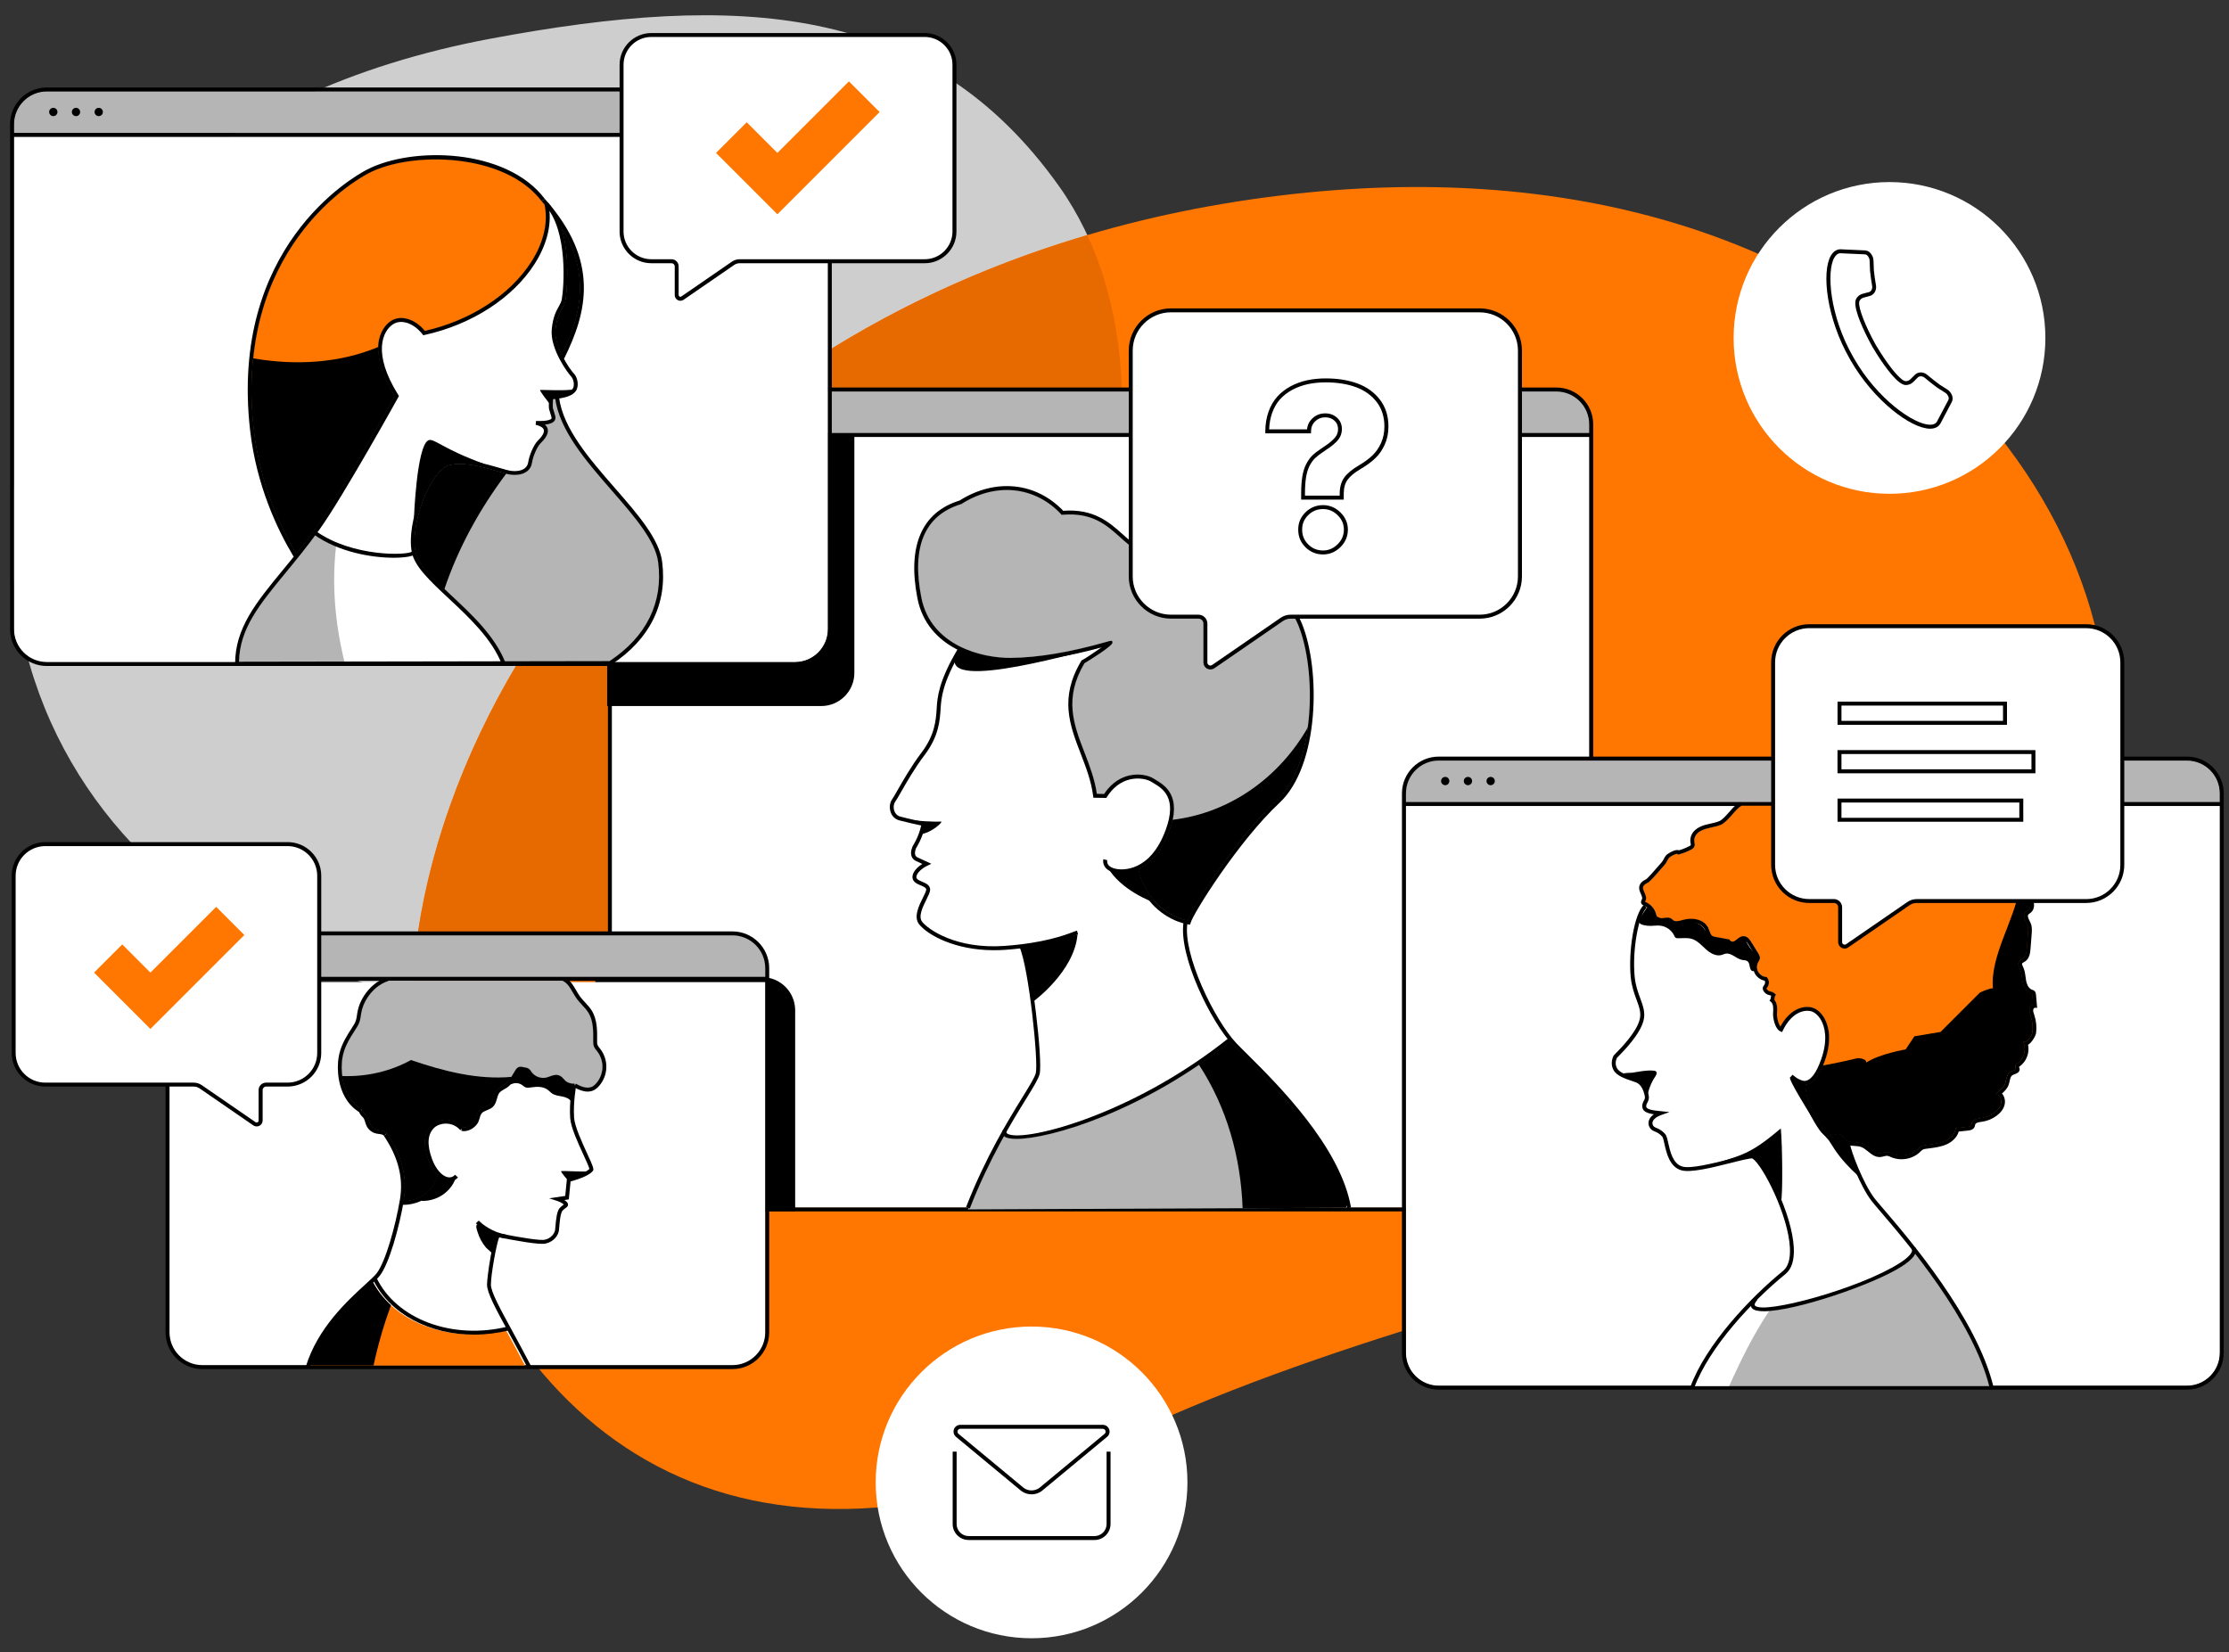 <?xml version="1.0" encoding="utf-8"?>
<!-- Generator: Adobe Illustrator 23.1.0, SVG Export Plug-In . SVG Version: 6.00 Build 0)  -->
<svg version="1.1" id="Layer_1" xmlns="http://www.w3.org/2000/svg" xmlns:xlink="http://www.w3.org/1999/xlink" x="0px" y="0px"
	 viewBox="0 0 580 430" style="enable-background:new 0 0 580 430;" xml:space="preserve">
<rect x="0" y="0" width="580" height="430" fill="#333333" stroke="none"/>
<style type="text/css">
	.st0{fill:#CECECE;}
	.st1{fill:#FF7600;}
	.st2{fill:#E66A00;}
	.st3{fill:#FFFFFF;}
	.st4{fill:#B5B5B5;}
</style>
<g>
	<path class="st0" d="M127.68,10.06C55.61,23.54,5,66.08,3.09,135.63c-2.6,94.44,96.73,149.03,186.49,116.41
		s126.46-146.53,86.03-203.52C241.43,0.34,191.66-1.91,127.68,10.06z"/>
</g>
<g>
	<path class="st1" d="M547.82,201.42c-16.36,129.05-137.8,117.26-254.71,172.16c-102.21,47.99-162.48-0.37-182.46-79.06
		C88.98,209.17,166.19,74.85,325.81,51.85C479.91,29.65,557.08,128.36,547.82,201.42z"/>
</g>
<g>
	<path class="st2" d="M189.58,252.04c83.53-30.35,121.09-131.09,93.34-190.86c-111.5,32.96-172.6,123.64-175.7,197.56
		C133.4,263.85,161.94,262.08,189.58,252.04z"/>
</g>
<g>
	<g>
		<circle class="st3" cx="491.66" cy="87.94" r="40.56"/>
	</g>
	<g id="handset_3_">
		<path d="M502.24,111.56c-0.02,0-0.03,0-0.04,0c-4.98-0.04-14.69-7.36-20.66-17.79l-0.24-0.42c-5.98-10.43-7.38-22.51-4.9-26.82
			c0.78-1.36,1.78-1.65,2.48-1.66l6.41,0.29c0.72,0.04,1.36,0.47,1.76,1.17l0.04,0.09c0.39,0.64,0.4,1.09,0.44,2.22
			c0.01,0.43,0.03,0.97,0.06,1.68c0.14,1.22,0.33,2.8,0.54,3.88c0.24,1.26-0.44,2.49-1.55,2.8l-1.67,0.45
			c-0.43,0.12-0.81,0.41-1.03,0.8c-0.54,0.96,0.69,4.69,3.13,9.49c0.45,0.87,0.83,1.58,1.07,2c0.24,0.42,0.66,1.11,1.19,1.94
			c2.9,4.54,5.49,7.48,6.6,7.5c0.5,0.02,0.89-0.17,1.21-0.48l1.23-1.21c0.83-0.8,2.23-0.77,3.2,0.08c0.8,0.7,2.02,1.63,3.1,2.45
			c0.57,0.37,1.03,0.66,1.39,0.89c0.97,0.6,1.34,0.84,1.7,1.51l0.07,0.11c0.38,0.66,0.42,1.43,0.1,2.07l-2.98,5.66
			C504.53,110.85,503.78,111.56,502.24,111.56z M482.18,92.84l0.24,0.42c6.1,10.65,15.63,17.24,19.78,17.27c0.01,0,0.02,0,0.04,0
			c0.85,0,1.44-0.27,1.76-0.8l2.97-5.63c0.16-0.31,0.13-0.7-0.07-1.08l-0.07-0.1c-0.23-0.45-0.4-0.56-1.36-1.16
			c-0.37-0.23-0.83-0.52-1.44-0.92c-1.12-0.84-2.36-1.79-3.18-2.51c-0.56-0.49-1.37-0.54-1.81-0.12l-1.22,1.21
			c-0.52,0.51-1.27,0.8-1.95,0.78c-1.96-0.03-5.13-4.35-7.45-7.97c-0.54-0.84-0.96-1.55-1.21-1.98c-0.25-0.43-0.64-1.16-1.1-2.05
			c-1.95-3.83-4.07-8.75-3.11-10.46c0.35-0.63,0.96-1.1,1.66-1.29l1.67-0.44c0.58-0.16,0.95-0.89,0.81-1.62
			c-0.21-1.11-0.41-2.71-0.55-3.98c-0.04-0.75-0.06-1.3-0.07-1.73c-0.03-1.14-0.04-1.34-0.32-1.77l-0.05-0.11
			c-0.2-0.35-0.54-0.59-0.9-0.61l-6.38-0.29c-0.6,0.01-1.14,0.39-1.57,1.14C475.22,70.64,476.09,82.19,482.18,92.84z"/>
	</g>
</g>
<g>
	<g>
		<circle class="st3" cx="268.42" cy="385.76" r="40.56"/>
	</g>
	<g>
		<g>
			<path d="M284.8,400.75h-32.76c-2.29,0-4.15-1.86-4.15-4.15v-18.84h1.03v18.84c0,1.72,1.4,3.13,3.13,3.13h32.76
				c1.72,0,3.13-1.4,3.13-3.13v-18.84h1.03v18.84C288.95,398.89,287.09,400.75,284.8,400.75z"/>
		</g>
		<g>
			<path d="M268.42,388.87c-0.93,0-1.86-0.29-2.66-0.87l-17-14.09c-0.58-0.48-0.79-1.25-0.54-1.96c0.26-0.71,0.91-1.17,1.67-1.17
				h37.05c0.76,0,1.41,0.46,1.67,1.17c0.26,0.71,0.05,1.48-0.54,1.96l-17,14.09C270.28,388.58,269.35,388.87,268.42,388.87z
				 M249.89,371.81c-0.48,0-0.66,0.38-0.7,0.49c-0.04,0.12-0.15,0.52,0.23,0.83l16.97,14.07c1.2,0.87,2.84,0.87,4.06-0.01
				l16.96-14.06c0.37-0.31,0.27-0.71,0.23-0.83c-0.04-0.12-0.22-0.49-0.7-0.49H249.89z"/>
		</g>
	</g>
</g>
<g>
	<path class="st4" d="M12.18,23.71h194.69c4.75,0,8.62,3.87,8.62,8.62v2.35H3.56v-2.35C3.56,27.58,7.43,23.71,12.18,23.71z"/>
</g>
<g>
	<path class="st4" d="M167.74,101.79H405c4.75,0,8.62,3.87,8.62,8.62v2.35h-254.5v-2.35C159.12,105.66,162.99,101.79,167.74,101.79z
		"/>
</g>
<g>
	<path class="st3" d="M392.68,314.3H155.42c7.57,0,3.7-3.87,3.7-8.62V113.62h254.5v192.07C413.62,310.43,409.75,314.3,392.68,314.3z
		"/>
</g>
<g>
	<path d="M222.31,175.11v-61.5h-64.32v70.12h55.7C218.44,183.73,222.31,179.87,222.31,175.11z"/>
</g>
<g>
	<path d="M206.91,262.9v52.26h-52v-60.88h43.38C203.04,254.28,206.91,258.15,206.91,262.9z"/>
</g>
<g>
	<g>
		<path d="M392.68,315.24H155.42v-1.03c1.95,0,3.13-0.29,3.6-0.89c0.53-0.68,0.22-1.9-0.16-3.45c-0.31-1.25-0.67-2.67-0.67-4.19
			V110.41c0-5.27,4.29-9.56,9.56-9.56H405c5.27,0,9.56,4.29,9.56,9.56v195.27C414.56,312.29,407.81,315.24,392.68,315.24z
			 M159.59,314.21h233.08c18.69,0,20.85-4.87,20.85-8.53V110.41c0-4.7-3.83-8.53-8.53-8.53H167.74c-4.7,0-8.53,3.83-8.53,8.53
			v195.27c0,1.4,0.34,2.75,0.64,3.94c0.44,1.75,0.82,3.26-0.02,4.33C159.76,314.05,159.68,314.13,159.59,314.21z"/>
	</g>
	<g>
		<rect x="158.7" y="112.68" width="255.35" height="1.03"/>
	</g>
	<g>
		<path d="M169.43,108.3c-0.59,0-1.08-0.48-1.08-1.08c0-0.59,0.48-1.08,1.08-1.08s1.08,0.48,1.08,1.08
			C170.51,107.82,170.03,108.3,169.43,108.3z M169.38,107.23c0,0.03,0.02,0.05,0.05,0.05L169.38,107.23z"/>
	</g>
	<g>
		<path d="M175.35,108.3c-0.59,0-1.08-0.48-1.08-1.08c0-0.59,0.48-1.08,1.08-1.08s1.08,0.48,1.08,1.08
			C176.42,107.82,175.94,108.3,175.35,108.3z M175.3,107.23c0,0.03,0.02,0.05,0.05,0.05L175.3,107.23z"/>
	</g>
	<g>
		<path d="M181.26,108.3c-0.59,0-1.07-0.48-1.07-1.08c0-0.59,0.48-1.08,1.07-1.08c0.59,0,1.08,0.48,1.08,1.08
			C182.33,107.82,181.85,108.3,181.26,108.3z M181.21,107.23c0,0.03,0.02,0.05,0.05,0.05L181.21,107.23z"/>
	</g>
</g>
<g>
	<g>
		<path class="st4" d="M335.76,286.9c0.56,0.82,1.05,1.63,1.48,2.44c-4.81-5.87-9.86-10.89-13.28-14.29
			c-1.18-1.17-2.17-2.15-2.9-2.93c-0.32-0.33-0.64-0.71-0.97-1.1c-22.83,18.15-46.82,25.27-55.58,25.27c-1.53,0-2.59-0.22-3.11-0.63
			c-0.07-0.06-0.11-0.12-0.16-0.18c-2.8,5.03-6.54,12.05-9.38,19.24l98.35-0.43C352.59,310.29,343.3,296.75,335.76,286.9z"/>
	</g>
	<g>
		<path d="M335.76,286.9c0.56,0.82,1.05,1.63,1.48,2.44c-4.81-5.87-9.86-10.89-13.28-14.29c-1.18-1.17-2.17-2.15-2.9-2.93
			c-0.32-0.33-0.64-0.71-0.97-1.1c-2.71,2.15-5.43,4.15-8.15,6c7.38,11.29,10.91,24.18,11.4,37.39l26.87-0.12
			C352.59,310.29,343.3,296.75,335.76,286.9z"/>
	</g>
	<g>
		<path class="st4" d="M239.65,155.49c-2.6-13.28,0.9-21.48,10.39-24.37l0.1-0.05c8.96-5.69,19.17-4.64,26.01,2.66l0.14,0.15
			l0.21-0.02c7.75-0.65,11.43,2.66,15.01,5.86c1.32,1.18,2.57,2.3,3.99,3.19c5.18,3.24,9.81,3.44,15.68,3.69l0.41,0.02
			c5.16,0.22,21.66,4.6,26.31,16c4.8,11.78,4.55,36.12-5.62,45.6c-10.32,9.62-21.79,27.72-23.26,31.33
			c-1.76-0.34-10.06-2.5-12.87-13.3l-0.41,0.11c3.15-1.32,6.36-4.39,8.47-10.1c3.37-9.15-1.13-11.85-3.56-13.3
			c-0.19-0.11-0.36-0.22-0.52-0.32c-1.27-0.81-3.69-1.36-6.24-0.78c-1.83,0.42-4.43,1.59-6.52,4.8l-2.03-0.03
			c-0.55-3.87-1.91-7.4-3.23-10.82c-2.8-7.26-5.45-14.12,0.01-23.3c1.06-0.64,7.43-4.59,7.28-5.33l-0.09-0.35h-0.35
			c-0.11,0-0.23,0.03-1.11,0.28c-9.38,2.68-17.72,4.07-24.79,4.14C255.48,171.39,242.12,168.13,239.65,155.49z"/>
	</g>
	<g>
		<path d="M305.06,213.34c-0.19,0.9-0.47,1.87-0.87,2.94c-2.11,5.71-5.32,8.78-8.47,10.1l0.41-0.11
			c2.81,10.8,11.11,12.96,12.87,13.3c1.47-3.62,12.94-21.71,23.26-31.33c4.52-4.22,7.08-11.37,8.11-19.06
			C332.98,202.2,320.12,211.56,305.06,213.34z"/>
	</g>
	<g>
		<path class="st3" d="M269.08,260.45c1.47-1.12,10.52-8.36,11.29-17.24c0,0-0.32,0.07-0.85,0.19c0.02-0.01,0.04-0.02,0.06-0.02
			c0.4-0.15,0.71-0.27,0.91-0.33l-0.23-0.82c-0.22,0.06-0.54,0.18-0.98,0.35c-2.29,0.87-7.64,2.9-17.87,3.64
			c-12.71,0.91-19.97-4.36-21.5-6.28c-1.15-1.44,0.15-4.05,1.1-5.95c0.53-1.06,0.94-1.89,0.94-2.47c0-1.15-1.06-1.59-1.99-1.98
			c-0.56-0.23-1.13-0.47-1.43-0.83c-0.16-0.2-0.21-0.44-0.14-0.75c0.17-0.78,1.14-1.94,2.92-2.8l0.82-0.39l-3.37-1.55
			c-0.38-0.17-0.61-0.42-0.72-0.78c-0.22-0.74,0.19-1.73,0.31-1.91c0.01-0.02,0.95-1.47,1.68-3.53c2.7-0.54,5.67-3.35,4.74-3.22
			c-0.71,0.1-3.54,0.01-6.53-0.25c-1.3-0.29-2.92-0.66-4.03-0.96c-0.74-0.2-1.31-0.74-1.58-1.51c-0.31-0.86-0.21-1.88,0.25-2.52
			c0.32-0.45,0.81-1.31,1.49-2.5c1.43-2.5,3.59-6.29,6.11-9.61c3.7-4.86,3.96-8.94,4.16-11.92l0.01-0.22
			c0.16-2.33,0.38-5.71,3.75-12.09c0.41,5.18,19.17,0.91,31.11-2.11c2.44-0.52,4.95-1.14,7.56-1.86c-1.89,1.35-4.9,3.36-5.46,3.6
			l-0.13,0.05l-0.07,0.12c-5.73,9.59-3.01,16.65-0.12,24.13c1.34,3.47,2.73,7.07,3.23,10.99l0.05,0.37l3.24,0.04l0.13-0.2
			c1.95-3.11,4.4-4.23,6.11-4.62c2.3-0.52,4.52-0.02,5.6,0.66c0.16,0.1,0.34,0.21,0.54,0.33c2.36,1.42,6.32,3.78,3.2,12.27
			c-4.09,11.09-11.39,10.48-12.81,10.24c-1.14-0.19-1.93-0.59-2.32-1.18c-0.4-0.6-0.27-1.2-0.26-1.22l-0.83-0.21
			c-0.01,0.04-0.23,0.97,0.37,1.88c0.27,0.42,0.67,0.76,1.18,1.02c3.02,4.45,8.44,7.05,10.47,7.9c3.12,3.85,6.94,5.29,8.85,5.8
			c-1.09,7.95,5.78,22.91,11.51,30.15c-26.01,20.67-54.41,27.24-57.61,24.64c-0.13-0.11-0.25-0.25-0.08-0.62
			c1.88-3.32,3.6-6.12,4.97-8.34c2-3.24,3.32-5.39,3.61-6.6C270.91,277.43,270.2,268.63,269.08,260.45z"/>
	</g>
	<g>
		<g>
			<path d="M252.34,314.49l-0.96-0.37c5.07-13.02,11.06-22.74,14.65-28.55c1.88-3.05,3.24-5.26,3.49-6.32
				c0.72-3.07-1.85-27.64-4.26-32.86l0.93-0.43c2.25,4.88,5.17,29.93,4.33,33.52c-0.29,1.23-1.61,3.38-3.62,6.63
				C263.34,291.88,257.38,301.55,252.34,314.49z"/>
		</g>
		<g>
			<path d="M350.54,314.39c-2.69-15.47-18.86-31.55-26.64-39.27c-1.18-1.17-2.17-2.16-2.91-2.93c-6-6.31-14.39-23.62-13.02-32.22
				l1.01,0.16c-1.3,8.19,7.03,25.33,12.75,31.36c0.73,0.77,1.72,1.75,2.89,2.91c7.85,7.8,24.18,24.03,26.92,39.82L350.54,314.39z"/>
		</g>
		<g>
			<path d="M258.6,247.27c-10.17,0-17.23-3.98-19.43-6.74c-1.52-1.91-0.07-4.83,0.99-6.96c0.42-0.83,0.85-1.7,0.85-2.05
				c0-0.47-0.45-0.71-1.41-1.11c-0.66-0.28-1.35-0.56-1.79-1.1c-0.35-0.42-0.46-0.96-0.33-1.55c0.23-1.02,1.16-2.09,2.52-2.94
				l-1.61-0.74c-0.62-0.28-1.05-0.75-1.23-1.37c-0.34-1.17,0.29-2.49,0.43-2.7c0.02-0.02,1.5-2.3,2.11-5.2
				c-1.15-0.24-4.02-0.87-5.71-1.33c-1.05-0.29-1.84-1.03-2.22-2.1c-0.41-1.16-0.27-2.48,0.37-3.38c0.29-0.41,0.8-1.3,1.44-2.42
				c1.44-2.52,3.62-6.34,6.18-9.7c3.53-4.64,3.78-8.56,3.97-11.42l0.01-0.22c0.18-2.76,0.46-6.93,5.54-15.46l0.88,0.53
				c-4.95,8.32-5.22,12.34-5.4,15l-0.01,0.22c-0.2,2.99-0.47,7.09-4.18,11.97c-2.52,3.31-4.68,7.09-6.11,9.59
				c-0.68,1.19-1.18,2.06-1.5,2.51c-0.44,0.62-0.54,1.6-0.24,2.44c0.15,0.43,0.55,1.19,1.52,1.45c2.11,0.58,6.11,1.41,6.15,1.42
				l0.49,0.1l-0.08,0.49c-0.58,3.34-2.35,6.06-2.36,6.08c-0.07,0.11-0.52,1.09-0.3,1.85c0.1,0.33,0.31,0.56,0.67,0.72l3.53,1.63
				l-0.98,0.47c-1.75,0.84-2.71,1.98-2.88,2.74c-0.06,0.28-0.02,0.5,0.12,0.67c0.28,0.34,0.85,0.58,1.39,0.81
				c0.91,0.38,2.04,0.85,2.04,2.06c0,0.6-0.42,1.44-0.95,2.51c-0.94,1.89-2.23,4.47-1.11,5.86c1.53,1.91,8.75,7.16,21.43,6.25
				c10.22-0.74,15.57-2.77,17.85-3.63c0.44-0.17,0.76-0.29,0.99-0.35l0.28,0.99c-0.2,0.06-0.5,0.17-0.9,0.32
				c-2.33,0.88-7.77,2.95-18.14,3.7C260.49,247.23,259.53,247.27,258.6,247.27z"/>
		</g>
		<g>
			<path d="M309.68,240.61l-0.44-0.05c-0.11-0.01-10.62-1.35-13.97-13.9c-1.71,0.62-3.38,0.74-4.83,0.49
				c-1.42-0.24-2.42-0.78-2.96-1.61c-0.62-0.95-0.39-1.91-0.38-1.95l1,0.25c0,0.02-0.13,0.59,0.25,1.16
				c0.38,0.57,1.15,0.96,2.26,1.14c1.41,0.24,8.65,0.85,12.71-10.18c3.1-8.42-0.82-10.77-3.16-12.17c-0.19-0.12-0.38-0.23-0.54-0.33
				c-1.07-0.68-3.25-1.17-5.53-0.65c-2.43,0.55-4.53,2.14-6.06,4.58l-0.15,0.25l-3.37-0.05l-0.06-0.44
				c-0.5-3.91-1.88-7.49-3.22-10.96c-2.89-7.5-5.63-14.59,0.13-24.21l0.09-0.14l0.15-0.07c0.51-0.22,3.15-1.97,5.03-3.3
				c-8.87,2.43-16.79,3.7-23.57,3.77c-0.09,0-0.18,0-0.27,0c-7.87,0-21.51-3.47-24.07-16.56c-2.66-13.6,1.13-22.4,10.97-25.43
				c9.27-5.85,19.82-4.8,26.97,2.67c7.95-0.59,11.95,2.97,15.47,6.11c1.29,1.16,2.51,2.25,3.87,3.09c4.97,3.11,9.49,3.3,15.21,3.55
				l0.42,0.02c5.32,0.23,22.32,4.76,27.14,16.59c4.89,12.02,4.59,36.91-5.85,46.65c-10.63,9.91-22.48,28.81-23.12,31.25
				L309.68,240.61z M296.23,226.25c2.8,10.75,10.81,12.86,12.73,13.22c1.63-4.06,13.39-22.1,23.26-31.3
				c10.14-9.46,10.39-33.75,5.6-45.51c-4.63-11.37-21.08-15.73-26.23-15.95l-0.42-0.02c-5.87-0.25-10.51-0.45-15.71-3.7
				c-1.43-0.89-2.68-2.01-4.01-3.2c-3.56-3.19-7.25-6.48-14.94-5.84l-0.25,0.02l-0.17-0.18c-6.81-7.27-16.98-8.32-25.9-2.65
				l-0.13,0.06c-9.44,2.88-12.92,11.04-10.33,24.27c2.46,12.58,15.77,15.81,23.32,15.73c7.06-0.07,15.39-1.47,24.77-4.14
				c0.89-0.25,1.01-0.29,1.14-0.29h0.42l0.1,0.42c0.17,0.82-6.15,4.72-7.3,5.41c-5.42,9.14-2.78,15.98,0.01,23.21
				c1.31,3.4,2.66,6.91,3.22,10.76l1.9,0.03c2.09-3.2,4.7-4.38,6.54-4.8c2.57-0.58,5.03-0.03,6.31,0.79c0.16,0.1,0.33,0.2,0.52,0.32
				c2.44,1.46,6.99,4.19,3.59,13.4C302.27,221.77,299.25,224.83,296.23,226.25z"/>
		</g>
		<g>
			<path d="M264.49,296.37c-1.54,0-2.62-0.22-3.13-0.64c-0.55-0.45-0.67-1.1-0.32-1.8l0.92,0.46c-0.18,0.35-0.05,0.46,0.05,0.54
				c3.22,2.59,31.77-4.05,57.83-24.9l0.64,0.8C297.54,289.18,273.32,296.37,264.49,296.37z"/>
		</g>
	</g>
	<g>
		<path d="M234.82,213.17c3.9,0.52,8.97,0.75,9.95,0.61c0.98-0.14-2.41,3.02-5.21,3.29l0.68-2.39L234.82,213.17z"/>
	</g>
	<g>
		<path d="M288.1,225.51c3.47,6.23,11.89,9.22,11.89,9.22l-3.09-4.92l-1.42-3.78c0,0-1.9,0.74-3.12,0.88s-3.33-0.56-3.33-0.56
			L288.1,225.51z"/>
	</g>
	<g>
		<path d="M280.37,243.22c-0.84,9.67-11.52,17.41-11.52,17.41l-2.43-12.42c0,0-1.63-1.79,0.49-2.12
			C269.03,245.76,280.37,243.22,280.37,243.22z"/>
	</g>
	<g>
		<path d="M248.58,171.03c-3.1,9.14,33.36-1.78,39.69-3.12c-9.5,2.72-20.78,3.6-28.39,3.99c-5.73-1.46-10.32-3.24-10.32-3.24
			L248.58,171.03z"/>
	</g>
</g>
<g>
	<g>
		<path class="st3" d="M385.03,80.76H304.7c-5.79,0-10.48,4.69-10.48,10.48V150c0,5.79,4.69,10.48,10.48,10.48h7.14
			c1,0,1.81,0.81,1.81,1.81v10.11c0,1.05,1.18,1.67,2.04,1.07l17.81-12.27c0.69-0.47,1.51-0.73,2.34-0.73h49.18
			c5.79,0,10.48-4.69,10.48-10.48V91.24C395.51,85.45,390.82,80.76,385.03,80.76z"/>
	</g>
	<g>
		<path d="M314.96,174.21c-0.29,0-0.58-0.07-0.85-0.21c-0.6-0.31-0.97-0.93-0.97-1.61v-10.11c0-0.72-0.58-1.3-1.3-1.3h-7.14
			c-6.06,0-10.99-4.93-10.99-10.99V91.24c0-6.06,4.93-10.99,10.99-10.99h80.33c6.06,0,10.99,4.93,10.99,10.99V150
			c0,6.06-4.93,10.99-10.99,10.99h-49.18c-0.74,0-1.45,0.22-2.05,0.64l-17.82,12.27C315.68,174.1,315.32,174.21,314.96,174.21z
			 M304.7,81.27c-5.49,0-9.96,4.47-9.96,9.96V150c0,5.49,4.47,9.96,9.96,9.96h7.14c1.28,0,2.33,1.04,2.33,2.33v10.11
			c0,0.3,0.16,0.56,0.42,0.7s0.57,0.12,0.81-0.05l17.81-12.27c0.78-0.54,1.69-0.82,2.63-0.82h49.18c5.49,0,9.96-4.47,9.96-9.96
			V91.24c0-5.49-4.47-9.96-9.96-9.96H304.7z"/>
	</g>
</g>
<g>
	<path class="st3" d="M206.87,172.38H12.18c-4.75,0-8.62-3.87-8.62-8.62V35.53h211.94v128.22
		C215.49,168.51,211.63,172.38,206.87,172.38z"/>
</g>
<g>
	<g>
		<path d="M206.87,173.31H12.18c-5.27,0-9.56-4.29-9.56-9.56V32.33c0-5.27,4.29-9.56,9.56-9.56h194.7c5.27,0,9.56,4.29,9.56,9.56
			v131.42C216.43,169.03,212.15,173.31,206.87,173.31z M12.18,23.8c-4.7,0-8.53,3.83-8.53,8.53v131.42c0,4.71,3.83,8.53,8.53,8.53
			h194.7c4.7,0,8.53-3.83,8.53-8.53V32.33c0-4.7-3.83-8.53-8.53-8.53H12.18z"/>
	</g>
	<g>
		<rect x="3.13" y="34.59" width="212.79" height="1.03"/>
	</g>
	<g>
		<path d="M13.87,30.22c-0.59,0-1.08-0.48-1.08-1.08c0-0.59,0.48-1.08,1.08-1.08s1.08,0.48,1.08,1.08
			C14.95,29.74,14.47,30.22,13.87,30.22z M13.82,29.14c0,0.03,0.02,0.05,0.05,0.05L13.82,29.14z"/>
	</g>
	<g>
		<path d="M19.78,30.22c-0.59,0-1.08-0.48-1.08-1.08c0-0.59,0.48-1.08,1.08-1.08c0.59,0,1.07,0.48,1.07,1.08
			C20.86,29.74,20.38,30.22,19.78,30.22z M19.73,29.14c0,0.03,0.02,0.05,0.05,0.05L19.73,29.14z"/>
	</g>
	<g>
		<path d="M25.69,30.22c-0.59,0-1.08-0.48-1.08-1.08c0-0.59,0.48-1.08,1.08-1.08c0.59,0,1.08,0.48,1.08,1.08
			C26.77,29.74,26.29,30.22,25.69,30.22z M25.64,29.14c0,0.03,0.02,0.05,0.05,0.05L25.64,29.14z"/>
	</g>
</g>
<g>
	<g>
		<path class="st3" d="M240.62,9.11h-71.16c-4.27,0-7.74,3.46-7.74,7.74v43.4c0,4.27,3.46,7.74,7.74,7.74h5.27
			c0.74,0,1.34,0.6,1.34,1.34v7.47c0,0.77,0.87,1.23,1.51,0.79l13.16-9.06c0.51-0.35,1.11-0.54,1.73-0.54h48.15
			c4.27,0,7.74-3.46,7.74-7.74v-43.4C248.36,12.57,244.9,9.11,240.62,9.11z"/>
	</g>
	<g>
		<path d="M177.05,78.27c-0.23,0-0.47-0.06-0.69-0.17c-0.49-0.26-0.79-0.76-0.79-1.3v-7.47c0-0.46-0.37-0.83-0.83-0.83h-5.27
			c-4.55,0-8.25-3.7-8.25-8.25v-43.4c0-4.55,3.7-8.25,8.25-8.25h71.15c4.55,0,8.25,3.7,8.25,8.25v43.4c0,4.55-3.7,8.25-8.25,8.25
			h-48.15c-0.52,0-1.01,0.15-1.44,0.45l-13.16,9.06C177.63,78.18,177.34,78.27,177.05,78.27z M169.47,9.62
			c-3.98,0-7.22,3.24-7.22,7.22v43.4c0,3.98,3.24,7.22,7.22,7.22h5.27c1.02,0,1.85,0.83,1.85,1.85v7.47c0,0.24,0.17,0.36,0.24,0.4
			c0.07,0.04,0.26,0.11,0.46-0.03l13.16-9.06c0.6-0.41,1.3-0.63,2.02-0.63h48.15c3.98,0,7.22-3.24,7.22-7.22v-43.4
			c0-3.98-3.24-7.22-7.23-7.22H169.47z"/>
	</g>
	<g>
		<g>
			<polygon class="st1" points="220.9,21.18 202.28,39.8 194.3,31.82 186.32,39.8 202.28,55.76 228.88,29.16 			"/>
		</g>
	</g>
</g>
<g>
	<g>
		<path class="st3" d="M149.07,101.26c-0.03,0.04-0.07,0.08-0.11,0.12c-2.5,0.34-8.05,0.04-8.4,0.08c-0.32,0.04,1.73,2.68,2.35,3.48
			c-0.02,0.63-0.02,1.26,0.05,1.53c0.13,0.44,0.24,0.86,0.61,2.06c0.08,0.26,0.02,0.38-0.05,0.47c-0.18,0.23-0.93,0.76-4.06,0.64
			l-0.08,0.85c0.37,0.06,1.46,0.34,1.96,0.93c0.62,0.73,0.2,1.79-1.34,3.33c-1.08,1.08-2.23,3.88-2.46,5.49
			c-0.11,0.76-0.45,1.36-1.02,1.77c-0.88,0.63-2.35,0.85-3.95,0.57c-0.49-0.09-1.32-0.33-2.38-0.64c-1.24-0.36-2.78-0.81-4.41-1.2
			c0.27,0.03,0.43,0.06,0.43,0.06c-10.99-3.89-13.39-6.95-14.79-6.19c-3.03,1.64-3.71,20.3-3.71,20.3s0.01-0.04,0.04-0.11
			c-0.74,3.17-1,6.32-0.53,8.84c0,0.01,0,0.01,0.01,0.02c-1.61,1.03-15.36,1.33-24.72-5.13c0.21-0.29,0.41-0.55,0.62-0.84
			c6.03-8.4,20.35-34.14,20.49-34.4l0.12-0.22l-0.13-0.21c-6.89-10.96-4.07-16.82-1.32-18.56c2.2-1.39,5.47-0.28,7.76,2.65
			l0.16,0.21l0.26-0.06c12.23-2.68,22.91-9.58,28.59-18.45c2.99-4.68,4.31-9.59,3.81-14.02c5.05,7.14,3.88,20.76,3.4,23.32
			c-0.13,0.7-0.43,1.23-0.81,1.91c-0.67,1.2-1.5,2.7-1.8,5.87c-0.48,5.18,4.34,11.52,5,12.18
			C149.29,98.53,149.73,100.33,149.07,101.26z"/>
	</g>
	<g>
		<path d="M146.16,92.47c-1.03-2.1-1.85-4.54-1.65-6.67c0.28-2.99,1.07-4.4,1.7-5.54c0.38-0.69,0.74-1.33,0.9-2.17
			c0.03-0.13,1.64-11.12-1.3-19.51C154.05,71.48,151.05,82.46,146.16,92.47z"/>
	</g>
	<g>
		<path class="st1" d="M66.02,111.87C60.66,64.88,92.24,46.9,95.86,45.01c11.17-5.85,35.59-5.36,45.15,7.3l0.34-0.26l-0.32,0.28
			c0.26,0.29,0.5,0.58,0.75,0.87c1.01,4.6-0.21,9.92-3.44,14.97c-5.52,8.63-15.9,15.35-27.8,18.02c-2.56-3.12-6.19-4.23-8.71-2.63
			c-3,1.89-6.15,8.13,0.92,19.52c-1.41,2.53-14.61,26.16-20.31,34.1c-1.81,2.52-3.61,4.83-5.34,6.99
			C72.89,137.14,67.62,125.89,66.02,111.87z"/>
	</g>
	<g>
		<path d="M65.84,93.24c-0.58,5.63-0.6,11.82,0.18,18.63c1.6,14.01,6.87,25.27,11.07,32.3c1.73-2.16,3.53-4.47,5.34-6.99
			c5.7-7.94,18.9-31.57,20.31-34.1c-3.36-5.41-4.4-9.64-4.25-12.81C88.44,94.5,76.94,95.18,65.84,93.24z"/>
	</g>
	<g>
		<path class="st3" d="M74.28,148.98c2.37-2.88,5.02-6.13,7.71-9.77c6.41,4.42,15.09,5.8,20.64,5.8c2.23,0,3.94-0.22,4.8-0.56
			c1.1,3.48,4.95,7.08,9.37,11.21c5.1,4.76,10.84,10.13,13.57,16.5l-68.25,0.12C62.28,163.58,67.33,157.43,74.28,148.98z"/>
	</g>
	<g>
		<path class="st4" d="M87.45,142.1c-1.91-0.77-3.76-1.72-5.46-2.89c-2.69,3.64-5.34,6.89-7.71,9.77c-6.95,8.46-12,14.6-12.16,23.3
			l27.51-0.05C87.21,162.34,86.29,152.22,87.45,142.1z"/>
	</g>
	<g>
		<path class="st4" d="M158.66,172.12l-27.36,0.05c-2.74-6.69-8.66-12.23-13.91-17.13c-4.53-4.23-8.45-7.9-9.26-11.28
			c0.01-0.12-0.02-0.23-0.08-0.35c-1.34-7.41,4-20.96,8.82-22.36c3.69-1.07,9.57,0.66,13.09,1.69c1.08,0.32,1.94,0.57,2.47,0.66
			c0.88,0.15,3.07,0.39,4.6-0.71c0.76-0.55,1.22-1.34,1.37-2.34c0.21-1.47,1.28-4.06,2.22-5.01c0.77-0.77,2.81-2.81,1.39-4.48
			c-0.13-0.15-0.27-0.28-0.43-0.4c1.37-0.11,2.23-0.42,2.63-0.95c0.19-0.24,0.37-0.65,0.19-1.24c-0.36-1.19-0.48-1.6-0.62-2.08
			c-0.06-0.22-0.02-1.32,0.05-2.35c0.27-0.03,0.51-0.06,0.76-0.08c1.2,8.35,8.09,16.25,14.75,23.88
			c5.82,6.68,11.32,12.98,12.04,18.68C172.71,156.83,168.31,165.74,158.66,172.12z"/>
	</g>
	<g>
		<path d="M129.95,122.74c-3.51-1.03-9.4-2.76-13.09-1.69c-4.83,1.4-10.16,14.94-8.82,22.36c0.06,0.11,0.09,0.23,0.08,0.35
			c0.7,2.93,3.74,6.08,7.49,9.62c3.6-10.74,9.2-20.92,16.12-30.13C131.25,123.12,130.66,122.95,129.95,122.74z"/>
	</g>
	<g>
		<path class="st4" d="M141.57,110.47c0.16,0.12,0.3,0.25,0.43,0.4c0.06,0.07,0.11,0.15,0.16,0.22c0.29-0.29,0.57-0.59,0.86-0.88
			C142.62,110.33,142.15,110.42,141.57,110.47z"/>
	</g>
	<g>
		<path class="st4" d="M144.59,103.77c-0.25,0.03-0.49,0.06-0.76,0.08c-0.07,1.03-0.11,2.14-0.05,2.35
			c0.14,0.48,0.25,0.88,0.62,2.08c0.06,0.18,0.07,0.34,0.07,0.49c0.37-0.36,0.75-0.72,1.12-1.08
			C145.13,106.4,144.78,105.09,144.59,103.77z"/>
	</g>
	<g>
		<g>
			<g>
				<path d="M130.59,172.89c-2.58-6.67-8.57-12.25-13.84-17.17c-4.78-4.46-8.91-8.31-9.61-12.08c-1.48-7.91,4.19-21.97,9.47-23.5
					c3.95-1.14,10,0.63,13.61,1.69c1.05,0.31,1.89,0.55,2.37,0.64c1.57,0.28,3.02,0.07,3.88-0.55c0.56-0.4,0.88-0.96,0.99-1.71
					c0.21-1.45,1.29-4.33,2.49-5.54c1.5-1.5,1.92-2.52,1.34-3.21c-0.48-0.57-1.54-0.84-1.91-0.9l0.1-1.02
					c3.08,0.12,3.82-0.38,3.99-0.6c0.05-0.07,0.1-0.17,0.03-0.39c-0.36-1.18-0.48-1.6-0.61-2.04c-0.16-0.55-0.03-2.35,0.03-3.1
					l0.04-0.43l0.43-0.04c3.27-0.27,4.95-0.79,5.61-1.74c0.64-0.9,0.21-2.64-0.4-3.25c-0.67-0.67-5.52-7.04-5.03-12.26
					c0.3-3.19,1.14-4.7,1.81-5.91c0.38-0.67,0.67-1.2,0.8-1.89c0.51-2.7,1.78-17.83-4.36-24.47l0.75-0.7
					c7.21,7.79,4.65,25.18,4.62,25.35c-0.16,0.85-0.52,1.5-0.91,2.2c-0.63,1.13-1.41,2.53-1.69,5.5c-0.42,4.53,3.8,10.5,4.73,11.43
					c0.99,0.99,1.42,3.28,0.51,4.56c-0.84,1.18-2.57,1.81-5.93,2.13c-0.07,0.99-0.1,2.03-0.05,2.25c0.14,0.49,0.26,0.9,0.62,2.07
					c0.19,0.62-0.01,1.06-0.2,1.32c-0.4,0.52-1.21,0.84-2.48,0.96c0.1,0.08,0.19,0.18,0.27,0.27c1.47,1.73-0.61,3.82-1.4,4.6
					c-0.93,0.93-1.99,3.5-2.2,4.96c-0.15,1.02-0.62,1.83-1.4,2.4c-1.56,1.13-3.78,0.88-4.66,0.73c-0.54-0.09-1.39-0.35-2.48-0.66
					c-3.51-1.03-9.37-2.75-13.04-1.69c-4.81,1.39-10.12,14.95-8.75,22.32c0.64,3.43,4.65,7.18,9.3,11.52
					c5.36,5,11.43,10.66,14.1,17.55L130.59,172.89z"/>
			</g>
			<g>
				<path d="M76.41,144.87c-4.27-7.1-9.69-18.57-11.33-32.89c-5.43-47.61,26.66-65.88,30.34-67.8c11.73-6.14,36.34-5.67,46.33,7.56
					l-0.82,0.62c-9.53-12.62-33.89-13.11-45.04-7.27c-3.61,1.89-35.14,19.84-29.8,66.78c1.61,14.14,6.97,25.47,11.19,32.48
					L76.41,144.87z"/>
			</g>
			<g>
				<path d="M146.76,93.38l-0.92-0.46c5.79-11.69,9.21-24.7-4.88-40.53l0.77-0.68C156.23,68,152.72,81.36,146.76,93.38z"/>
			</g>
			<g>
				<path d="M61.18,173.22v-0.51c0-9.26,5.46-15.91,12.38-24.33c2.69-3.27,5.74-6.98,8.8-11.25c5.67-7.9,18.75-31.29,20.28-34.05
					c-7.07-11.42-3.89-17.68-0.87-19.59c2.55-1.61,6.21-0.51,8.79,2.61c11.86-2.67,22.19-9.38,27.69-17.97
					c3.22-5.04,4.44-10.33,3.43-14.91l1-0.22c1.07,4.85-0.2,10.42-3.57,15.68c-5.69,8.9-16.4,15.81-28.65,18.49l-0.32,0.07
					l-0.2-0.25c-2.26-2.89-5.47-3.99-7.64-2.63c-2.72,1.72-5.5,7.54,1.35,18.44l0.16,0.26l-0.15,0.27
					c-0.14,0.26-14.46,26.01-20.49,34.41c-3.08,4.29-6.14,8.02-8.84,11.3c-6.92,8.41-11.95,14.54-12.14,23.16l96.42-0.16
					c9.6-6.36,13.98-15.23,12.66-25.68c-0.72-5.67-6.21-11.97-12.02-18.64c-6.72-7.71-13.67-15.68-14.8-24.12l1.02-0.14
					c1.09,8.14,7.94,15.99,14.56,23.58c5.92,6.79,11.51,13.2,12.27,19.18c1.38,10.91-3.2,20.16-13.25,26.75l-0.13,0.08l-0.15,0
					L61.18,173.22z"/>
			</g>
			<g>
				<path d="M102.43,145.14c-5.63,0-14.32-1.43-20.83-6.09l0.6-0.84c9.48,6.78,23.9,6.36,25.06,5.3c-0.08,0.07-0.1,0.28-0.01,0.38
					l0.76-0.69c0.27,0.3,0.27,0.7,0.01,1C107.55,144.74,105.42,145.14,102.43,145.14z"/>
			</g>
		</g>
		<g>
			<path d="M126.21,120.79c-10.99-3.89-13.39-6.95-14.79-6.19c-3.03,1.64-3.71,20.3-3.71,20.3s3.98-11.99,7.72-13.6
				S126.21,120.79,126.21,120.79z"/>
		</g>
		<g>
			<path d="M149.55,101.28c-2.07,0.5-8.62,0.14-8.99,0.19c-0.38,0.05,2.53,3.7,2.53,3.7l0.34-1.71
				C145.08,103.53,147.55,102.62,149.55,101.28z"/>
		</g>
	</g>
</g>
<g>
	<path class="st3" d="M577.68,352.06c0,4.75-3.87,8.62-8.62,8.62H374.37c-4.75,0-8.62-3.87-8.62-8.62V209.65h211.93V352.06z"/>
</g>
<g>
	<path class="st4" d="M577.68,208.8H365.75v-2.35c0-4.75,3.87-8.62,8.62-8.62h194.69c4.75,0,8.62,3.87,8.62,8.62V208.8z"/>
</g>
<g>
	<g>
		<path d="M569.06,361.62h-194.7c-5.27,0-9.56-4.29-9.56-9.56V206.45c0-5.27,4.29-9.56,9.56-9.56h194.7c5.27,0,9.56,4.29,9.56,9.56
			v145.61C578.62,357.33,574.33,361.62,569.06,361.62z M374.37,197.92c-4.7,0-8.53,3.83-8.53,8.53v145.61c0,4.7,3.83,8.53,8.53,8.53
			h194.7c4.7,0,8.53-3.83,8.53-8.53V206.45c0-4.7-3.83-8.53-8.53-8.53H374.37z"/>
	</g>
	<g>
		<rect x="365.32" y="208.71" width="212.79" height="1.03"/>
	</g>
	<g>
		<path d="M376.06,204.33c-0.59,0-1.08-0.48-1.08-1.08c0-0.59,0.48-1.08,1.08-1.08c0.59,0,1.07,0.48,1.07,1.08
			C377.13,203.85,376.65,204.33,376.06,204.33z M376.01,203.26c0,0.03,0.02,0.05,0.05,0.05L376.01,203.26z"/>
	</g>
	<g>
		<path d="M381.97,204.33c-0.59,0-1.08-0.48-1.08-1.08c0-0.59,0.48-1.08,1.08-1.08c0.59,0,1.08,0.48,1.08,1.08
			C383.04,203.85,382.56,204.33,381.97,204.33z M381.92,203.26c0,0.03,0.02,0.05,0.05,0.05L381.92,203.26z"/>
	</g>
	<g>
		<path d="M387.88,204.33c-0.59,0-1.08-0.48-1.08-1.08c0-0.59,0.48-1.08,1.08-1.08c0.59,0,1.08,0.48,1.08,1.08
			C388.96,203.85,388.47,204.33,387.88,204.33z M387.83,203.26c0,0.03,0.02,0.05,0.05,0.05L387.83,203.26z"/>
	</g>
</g>
<g>
	<path class="st4" d="M52.64,243.32h137.95c4.75,0,8.62,3.87,8.62,8.62v2.35H44.02v-2.35C44.02,247.19,47.89,243.32,52.64,243.32z"
		/>
</g>
<g>
	<path class="st3" d="M190.59,355.76H52.64c-4.75,0-8.62-3.87-8.62-8.62v-91.57h155.19v91.57
		C199.21,351.89,195.34,355.76,190.59,355.76z"/>
</g>
<g>
	<g>
		<path d="M190.59,356.27H52.64c-5.27,0-9.56-4.29-9.56-9.56v-94.77c0-5.27,4.29-9.56,9.56-9.56h137.95c5.27,0,9.56,4.29,9.56,9.56
			v94.77C200.15,351.99,195.86,356.27,190.59,356.27z M52.64,243.41c-4.7,0-8.53,3.83-8.53,8.53v94.77c0,4.7,3.83,8.53,8.53,8.53
			h137.95c4.7,0,8.53-3.83,8.53-8.53v-94.77c0-4.71-3.83-8.53-8.53-8.53H52.64z"/>
	</g>
	<g>
		<rect x="43.59" y="254.2" width="156.04" height="1.03"/>
	</g>
	<g>
		<path d="M54.33,249.83c-0.59,0-1.08-0.48-1.08-1.08c0-0.59,0.48-1.08,1.08-1.08c0.59,0,1.07,0.48,1.07,1.08
			C55.41,249.35,54.92,249.83,54.33,249.83z M54.28,248.75c0,0.03,0.02,0.05,0.05,0.05L54.28,248.75z"/>
	</g>
	<g>
		<path d="M60.24,249.83c-0.59,0-1.08-0.48-1.08-1.08c0-0.59,0.48-1.08,1.08-1.08c0.59,0,1.08,0.48,1.08,1.08
			C61.32,249.35,60.84,249.83,60.24,249.83z M60.19,248.75c0,0.03,0.02,0.05,0.05,0.05L60.19,248.75z"/>
	</g>
	<g>
		<path d="M66.15,249.83c-0.59,0-1.08-0.48-1.08-1.08c0-0.59,0.48-1.08,1.08-1.08s1.08,0.48,1.08,1.08
			C67.23,249.35,66.75,249.83,66.15,249.83z M66.11,248.75c0,0.03,0.02,0.05,0.05,0.05L66.11,248.75z"/>
	</g>
</g>
<g>
	<g>
		<path class="st1" d="M136.6,355.34H80.18c3.14-9.54,10.59-16.35,15.08-20.44c0.62-0.56,1.17-1.07,1.64-1.53
			c4.36,8.63,14.61,13.86,25.93,13.86c2.9,0,5.87-0.35,8.83-1.07c0.12,0.22,0.23,0.43,0.36,0.66
			C133.41,349.34,134.96,352.19,136.6,355.34z"/>
	</g>
	<g>
		<path d="M96.91,333.37c-0.48,0.46-1.03,0.96-1.64,1.53c-4.49,4.1-11.94,10.91-15.08,20.44H97.2c1.13-5.31,2.65-10.54,4.53-15.69
			C99.76,337.83,98.1,335.73,96.91,333.37z"/>
	</g>
	<g>
		<path class="st3" d="M151.95,300.57c0.69,1.49,1.46,3.17,1.53,3.65c-0.47,0.5-1.79,1.4-5.57,2.42l-0.28,0.08l-0.45,4.58
			l-3.89,0.57l1.72,0.56c0.01,0,1.21,0.4,1.78,0.97c0.02,0.02,0.04,0.04,0.06,0.06c-0.06,0.05-0.13,0.1-0.2,0.15
			c-0.24,0.17-0.57,0.4-0.91,0.76c-0.74,0.8-0.96,2.85-1.12,4.88c-0.03,0.34-0.05,0.63-0.08,0.82c-0.11,0.88-1.05,2.28-2.79,2.63
			c-1.01,0.2-4.75-0.29-10.13-1.34c-3.48-0.64-6.11-2.61-7.11-3.68l-0.62,0.58c0.24,0.26,2.11,2.13,5.23,3.28
			c-0.96,2.06-2.29,10.61-2.29,12.77c0,1.93,1.92,5.61,4.89,11.06c-14.18,3.33-28.53-2.04-33.7-12.64c0.3-0.3,0.56-0.59,0.75-0.83
			c2.3-3.01,4.75-11.51,6.03-18.47c0.08,0,0.15,0.01,0.23,0.01c2.18,0,4.62-0.79,6.1-2c1.39-1.14,2.94-3,3.48-5.02
			c0.56,0.42,1.15,0.72,1.74,0.84c0.21,0.04,0.42,0.06,0.62,0.06c0.8,0,1.53-0.33,2.14-0.98l-0.62-0.58
			c-0.56,0.59-1.22,0.82-1.97,0.66c-1.58-0.32-3.21-2.18-4.15-4.75c-1.38-3.74-1.22-6.5,0.49-8.21c0.77-0.78,2.1-1.23,3.39-1.17
			c1.43,0.06,2.71,0.67,3.6,1.73l0.32-0.28l-0.11,0.41c0.23,0.06,0.46,0.09,0.7,0.09c1.47,0,3.02-1.1,3.6-2.32
			c0.16-0.34,0.26-0.69,0.36-1.03c0.15-0.5,0.28-0.98,0.58-1.32c0.32-0.37,0.82-0.57,1.35-0.79c0.55-0.22,1.12-0.45,1.57-0.9
			c0.58-0.58,0.8-1.33,1.01-2.06c0.17-0.61,0.34-1.18,0.69-1.6c0.3-0.36,0.74-0.61,1.2-0.87c0.26-0.15,0.52-0.29,0.76-0.46
			c1.14-0.79,1.85-1.98,2.54-3.14c0.15-0.26,0.31-0.52,0.47-0.77c0.14-0.23,0.3-0.44,0.46-0.48c0.11-0.03,0.26,0,0.4,0.03l0.85,0.16
			c0.16,0.03,0.3,0.06,0.41,0.12c0.16,0.09,0.29,0.28,0.43,0.49l0.11,0.16c1.08,1.54,3.17,2.29,4.98,1.78
			c0.27-0.07,0.54-0.17,0.81-0.27c0.67-0.25,1.31-0.49,1.85-0.27c0.33,0.13,0.6,0.43,0.88,0.74c0.17,0.19,0.34,0.38,0.54,0.55
			c0.58,0.51,1.49,0.83,2.33,0.88c-0.21,1.3-0.69,4.81-0.45,8.08C148.65,293.41,150.48,297.38,151.95,300.57z"/>
	</g>
	<g>
		<path class="st4" d="M155.19,281.97c-0.36,0.4-0.7,0.69-1.05,0.86c-1.08,0.55-2.55,0.29-4.35-0.76l-0.22,0.37l-0.08-0.42
			c-0.73,0.14-1.78-0.15-2.35-0.65c-0.17-0.14-0.32-0.31-0.46-0.48c-0.34-0.37-0.68-0.76-1.2-0.96c-0.84-0.34-1.71-0.02-2.47,0.26
			c-0.25,0.09-0.49,0.18-0.74,0.25c-1.47,0.41-3.18-0.2-4.06-1.45l-0.1-0.14c-0.18-0.27-0.39-0.57-0.73-0.76
			c-0.22-0.12-0.45-0.17-0.66-0.21l-0.85-0.16c-0.2-0.04-0.48-0.09-0.77-0.02c-0.46,0.12-0.75,0.48-0.98,0.86
			c-0.16,0.26-0.32,0.52-0.48,0.79c-0.67,1.12-1.3,2.19-2.29,2.87c-0.22,0.15-0.46,0.28-0.69,0.42c-0.51,0.29-1.04,0.58-1.44,1.07
			c-0.47,0.56-0.67,1.25-0.86,1.91c-0.19,0.66-0.37,1.27-0.79,1.69c-0.33,0.33-0.8,0.52-1.29,0.72c-0.6,0.24-1.21,0.49-1.67,1.02
			c-0.42,0.49-0.59,1.08-0.76,1.65c-0.09,0.32-0.18,0.63-0.31,0.9c-0.55,1.16-2.11,2.01-3.22,1.78c-1.04-1.15-2.48-1.83-4.08-1.9
			c-1.56-0.06-3.08,0.46-4.03,1.41c-1.96,1.96-2.19,5.02-0.68,9.1c0.58,1.57,1.39,2.87,2.31,3.8c-0.36,1.98-1.97,3.92-3.29,5
			c-1.36,1.11-3.62,1.81-5.64,1.79c0.02-0.1,0.04-0.2,0.05-0.29c0.98-5.84-0.44-11.49-4.36-17.3l-0.35,0.24l0.34-0.25
			c-0.47-0.65-1.24-0.75-1.91-0.83c-0.34-0.04-0.67-0.08-0.95-0.18c-0.68-0.25-1.26-0.79-1.56-1.44c-0.12-0.25-0.2-0.52-0.28-0.79
			c-0.17-0.54-0.34-1.1-0.75-1.56l-0.2-0.21c-0.25-0.26-0.62-0.64-0.61-0.89l-0.43-0.01l0.21-0.37c-0.87-0.49-1.65-1.13-2.34-1.91
			c-2.06-2.34-2.72-5.36-2.9-7.48c-0.18-2.03-0.01-3.92,0.5-5.61c0.56-1.86,1.54-3.56,2.82-5.52l0.06-0.1
			c0.47-0.71,0.95-1.45,1.22-2.29c0.17-0.52,0.24-1.05,0.32-1.56c0.03-0.21,0.06-0.43,0.1-0.64c0.67-3.77,3.63-7.28,7.05-8.38h45.61
			c0.88,0.42,1.34,1.05,1.89,1.89c0.24,0.37,0.47,0.76,0.69,1.14c0.33,0.57,0.67,1.16,1.08,1.71c0.41,0.55,0.88,1.06,1.33,1.55
			c0.6,0.64,1.16,1.25,1.6,1.95c1.33,2.14,1.29,4.94,1.26,7.4c-0.01,0.41-0.01,0.88,0.15,1.34c0.16,0.43,0.43,0.77,0.69,1.1
			l0.17,0.21c0.93,1.2,1.44,2.76,1.4,4.28S156.2,280.84,155.19,281.97z"/>
	</g>
	<g>
		<path d="M106.94,275.85c-5.34,2.95-11.66,4.42-17.95,4.16c0.26,2.05,0.98,4.69,2.83,6.79c0.69,0.78,1.47,1.42,2.34,1.91
			l-0.21,0.37l0.43,0.01c0,0.25,0.37,0.63,0.61,0.89l0.2,0.21c0.41,0.46,0.59,1.02,0.75,1.56c0.08,0.27,0.16,0.54,0.28,0.79
			c0.3,0.65,0.88,1.19,1.56,1.44c0.28,0.1,0.6,0.14,0.95,0.18c0.68,0.08,1.44,0.18,1.91,0.83l-0.34,0.25l0.35-0.24
			c3.92,5.8,5.35,11.46,4.36,17.3c-0.02,0.1-0.03,0.19-0.05,0.29c2.02,0.02,4.28-0.68,5.64-1.79c1.32-1.08,2.93-3.02,3.29-5
			c-0.92-0.93-1.73-2.24-2.31-3.8c-1.51-4.08-1.28-7.14,0.68-9.1c0.95-0.95,2.47-1.48,4.03-1.41c1.61,0.07,3.04,0.75,4.08,1.9
			c1.11,0.23,2.67-0.62,3.22-1.78c0.13-0.27,0.22-0.58,0.31-0.9c0.16-0.57,0.33-1.16,0.76-1.65c0.46-0.52,1.07-0.78,1.67-1.02
			c0.49-0.2,0.96-0.39,1.29-0.72c0.42-0.42,0.6-1.04,0.79-1.69c0.19-0.66,0.39-1.35,0.86-1.91c0.4-0.48,0.93-0.78,1.44-1.07
			c0.24-0.13,0.47-0.26,0.69-0.42c0.73-0.5,1.26-1.21,1.76-2C124.27,281.04,115.43,278.75,106.94,275.85z"/>
	</g>
	<g>
		<g>
			<path d="M137.31,356c-1.75-3.39-3.42-6.44-4.89-9.13c-3.43-6.28-5.69-10.43-5.69-12.55c0-2.21,1.55-12.41,2.58-13.26l0.19-0.15
				l0.43,0.04c6.18,1.25,10.7,1.89,11.79,1.67c1.69-0.34,2.61-1.7,2.72-2.55c0.03-0.2,0.05-0.48,0.08-0.82
				c0.17-2.05,0.39-4.11,1.15-4.93c0.34-0.37,0.68-0.6,0.92-0.78c0.04-0.03,0.08-0.06,0.12-0.09c-0.47-0.46-1.41-0.83-1.74-0.94
				l-2.08-0.68l4.19-0.62l0.45-4.58l0.34-0.09c3.68-0.99,5.02-1.87,5.5-2.36c-0.1-0.51-0.85-2.14-1.51-3.58
				c-1.47-3.2-3.31-7.18-3.49-9.63c-0.29-4.02,0.51-8.43,0.54-8.61l1.01,0.19c-0.01,0.04-0.81,4.46-0.53,8.35
				c0.17,2.26,2.03,6.31,3.39,9.27c1.59,3.46,1.85,4.11,1.47,4.56c-0.8,0.96-2.74,1.87-5.78,2.71l-0.46,4.67l-1.15,0.17
				c0.21,0.14,0.41,0.29,0.57,0.45c0.18,0.18,0.41,0.46,0.38,0.82c-0.03,0.39-0.33,0.6-0.65,0.83c-0.22,0.15-0.49,0.34-0.76,0.63
				c-0.58,0.62-0.78,3.12-0.88,4.31c-0.03,0.36-0.05,0.66-0.08,0.87c-0.17,1.36-1.47,3.02-3.53,3.43c-1.7,0.34-8.18-0.86-12.02-1.63
				c-0.64,1.44-2.15,9.56-2.15,12.32c0,1.85,2.33,6.13,5.56,12.05c1.47,2.7,3.14,5.76,4.9,9.15L137.31,356z"/>
		</g>
		<g>
			<path d="M80.56,355.91l-0.98-0.3c3.1-10.07,10.88-17.17,15.52-21.41c1.35-1.23,2.42-2.21,2.92-2.86
				c2.26-2.94,4.85-12.07,6.05-19.2c0.94-5.59-0.44-11.02-4.21-16.61l0.85-0.58c3.93,5.82,5.37,11.5,4.38,17.36
				c-1.21,7.15-3.81,16.47-6.25,19.65c-0.55,0.72-1.65,1.72-3.04,2.99C91.23,339.13,83.58,346.11,80.56,355.91z"/>
		</g>
		<g>
			<path d="M131.48,322.3c-3.49-0.63-6.3-2.53-7.65-3.97l0.75-0.7c1,1.06,3.62,3.03,7.09,3.66L131.48,322.3z"/>
		</g>
		<g>
			<path d="M152.91,284.06c-1.05,0-2.26-0.39-3.59-1.18l0.52-0.88c1.78,1.04,3.21,1.3,4.27,0.76c0.34-0.17,0.67-0.45,1.02-0.84
				c0.99-1.12,1.59-2.63,1.63-4.13c0.05-1.5-0.46-3.04-1.38-4.22l-0.17-0.21c-0.26-0.32-0.55-0.67-0.7-1.12
				c-0.17-0.47-0.16-0.94-0.16-1.36c0.03-2.45,0.07-5.23-1.25-7.35c-0.43-0.7-1-1.3-1.59-1.95c-0.46-0.49-0.93-1-1.34-1.55
				c-0.41-0.55-0.75-1.14-1.09-1.71c-0.22-0.38-0.45-0.77-0.69-1.14c-0.56-0.86-1.03-1.49-1.93-1.9l0.42-0.94
				c1.16,0.52,1.76,1.33,2.37,2.27c0.25,0.39,0.49,0.78,0.72,1.18c0.33,0.57,0.65,1.11,1.02,1.62c0.38,0.51,0.81,0.97,1.27,1.46
				c0.6,0.65,1.23,1.32,1.71,2.1c1.47,2.37,1.44,5.32,1.4,7.91c0,0.35-0.01,0.71,0.1,1.01c0.1,0.28,0.31,0.54,0.53,0.82l0.18,0.23
				c1.08,1.39,1.65,3.12,1.59,4.88c-0.05,1.76-0.73,3.46-1.89,4.78c-0.44,0.49-0.87,0.85-1.33,1.08
				C154.07,283.93,153.51,284.06,152.91,284.06z"/>
		</g>
		<g>
			<path d="M93.7,289.53c-0.96-0.54-1.83-1.25-2.58-2.11c-2.23-2.53-2.94-5.76-3.14-8.02c-0.19-2.15-0.01-4.16,0.53-5.96
				c0.63-2.09,1.79-4.01,2.94-5.77l0.07-0.11c0.45-0.68,0.87-1.33,1.1-2.05c0.14-0.44,0.21-0.91,0.28-1.41
				c0.03-0.22,0.07-0.45,0.1-0.67c0.73-4.12,3.99-7.96,7.75-9.13l0.3,0.98c-3.42,1.06-6.38,4.57-7.05,8.33
				c-0.04,0.21-0.07,0.42-0.1,0.63c-0.08,0.52-0.15,1.05-0.32,1.57c-0.27,0.85-0.76,1.59-1.22,2.3l-0.07,0.11
				c-1.29,1.96-2.26,3.64-2.82,5.5c-0.51,1.68-0.67,3.56-0.49,5.58c0.19,2.11,0.84,5.11,2.88,7.43c0.68,0.77,1.46,1.41,2.32,1.89
				L93.7,289.53z"/>
		</g>
		<g>
			<path d="M99.86,295.54c-0.22-0.3-0.62-0.37-1.26-0.45c-0.38-0.05-0.78-0.1-1.16-0.24c-0.92-0.34-1.68-1.04-2.09-1.93
				c-0.13-0.29-0.23-0.6-0.32-0.9c-0.14-0.46-0.27-0.9-0.55-1.2l-0.18-0.19c-0.39-0.41-0.88-0.92-0.87-1.56l1.03,0.02
				c0,0.21,0.36,0.6,0.59,0.83l0.2,0.21c0.43,0.47,0.6,1.04,0.77,1.59c0.08,0.26,0.16,0.53,0.27,0.78c0.29,0.63,0.86,1.16,1.51,1.4
				c0.27,0.1,0.59,0.14,0.93,0.18c0.69,0.08,1.48,0.18,1.97,0.87L99.86,295.54z"/>
		</g>
		<g>
			<path d="M116.97,307.43c-0.21,0-0.42-0.02-0.64-0.07c-1.92-0.39-3.77-2.44-4.85-5.34c-1.52-4.11-1.28-7.21,0.7-9.2
				c0.97-0.97,2.47-1.49,4.1-1.44c1.69,0.07,3.21,0.8,4.27,2.06l-0.78,0.66c-0.88-1.03-2.13-1.64-3.53-1.7
				c-1.28-0.05-2.57,0.38-3.33,1.14c-1.68,1.68-1.84,4.41-0.47,8.12c0.94,2.54,2.54,4.38,4.09,4.69c0.72,0.14,1.35-0.07,1.89-0.64
				l0.75,0.7C118.54,307.09,117.79,307.43,116.97,307.43z"/>
		</g>
		<g>
			<path d="M120.75,294.36c-0.24,0-0.48-0.03-0.72-0.09l0.26-0.99c1.07,0.28,2.66-0.57,3.2-1.72c0.13-0.27,0.21-0.57,0.31-0.89
				c0.17-0.58,0.34-1.18,0.78-1.68c0.47-0.54,1.1-0.8,1.71-1.04c0.48-0.2,0.94-0.38,1.26-0.7c0.41-0.4,0.58-1.01,0.76-1.65
				c0.19-0.67,0.39-1.37,0.87-1.94c0.42-0.49,0.95-0.8,1.47-1.08c0.23-0.13,0.47-0.26,0.68-0.41c0.98-0.67,1.6-1.73,2.27-2.85
				c0.16-0.27,0.31-0.53,0.48-0.79c0.15-0.25,0.47-0.76,1.04-0.9c0.3-0.07,0.59-0.02,0.81,0.02l0.85,0.16
				c0.2,0.04,0.45,0.09,0.68,0.22c0.36,0.2,0.58,0.52,0.76,0.79l0.09,0.14c0.86,1.22,2.52,1.81,3.96,1.42
				c0.24-0.07,0.48-0.16,0.73-0.25c0.78-0.29,1.65-0.61,2.53-0.26c0.53,0.21,0.9,0.62,1.23,0.99c0.15,0.16,0.29,0.33,0.46,0.47
				c0.54,0.47,1.58,0.76,2.28,0.63l0.19,1.01c-1.01,0.19-2.36-0.18-3.14-0.86c-0.19-0.17-0.37-0.36-0.54-0.56
				c-0.28-0.31-0.54-0.59-0.85-0.72c-0.51-0.21-1.13,0.03-1.79,0.27c-0.27,0.1-0.54,0.2-0.81,0.28c-1.84,0.51-3.98-0.25-5.08-1.82
				l-0.11-0.16c-0.13-0.2-0.26-0.39-0.4-0.47c-0.1-0.05-0.24-0.08-0.38-0.11l-0.85-0.16c-0.13-0.03-0.28-0.06-0.36-0.03
				c-0.16,0.04-0.33,0.31-0.42,0.45c-0.16,0.25-0.31,0.51-0.47,0.77c-0.69,1.16-1.4,2.37-2.56,3.17c-0.24,0.17-0.5,0.32-0.77,0.46
				c-0.46,0.26-0.89,0.5-1.18,0.85c-0.34,0.41-0.5,0.97-0.67,1.57c-0.21,0.74-0.43,1.51-1.03,2.1c-0.46,0.46-1.04,0.69-1.6,0.92
				c-0.52,0.21-1.01,0.41-1.32,0.77c-0.29,0.33-0.42,0.8-0.56,1.29c-0.1,0.34-0.2,0.7-0.36,1.04
				C123.84,293.24,122.25,294.36,120.75,294.36z"/>
		</g>
		<g>
			<path d="M105.03,313.53c-0.18,0-0.35-0.01-0.53-0.02l0.06-1.02c2.08,0.13,4.54-0.6,5.96-1.77c1.35-1.1,3.02-3.11,3.3-5.13
				l1.02,0.14c-0.32,2.32-2.1,4.51-3.67,5.79C109.68,312.74,107.22,313.53,105.03,313.53z"/>
		</g>
		<g>
			<path d="M123.31,347.31c-11.59,0-22.06-5.45-26.29-14.42l0.93-0.44c5.12,10.87,19.85,16.35,34.28,12.73l0.25,1
				C129.41,346.94,126.32,347.31,123.31,347.31z"/>
		</g>
	</g>
	<g>
		<path d="M153.51,304.76c-0.42,0.31-7.15-0.14-7.47,0c-0.31,0.14,1.93,2.61,1.94,2.58c0-0.04,4.16-1.68,4.16-1.68L153.51,304.76z"
			/>
	</g>
	<g>
		<path d="M135.88,282.37c0.27,0.19,0.51,0.43,0.81,0.56c0.49,0.22,1.06,0.11,1.6,0.03c1.43-0.22,3.01-0.25,4.18,0.6
			c0.43,0.31,0.78,0.72,1.21,1.01c0.78,0.51,1.75,0.6,2.66,0.78s1.88,0.55,2.33,1.36c0.24-1.37,0.48-2.75,0.72-4.12
			c-0.61,0.14-1.26-0.07-1.79-0.4s-0.97-0.8-1.45-1.21c-0.19-0.16-0.38-0.33-0.61-0.42c-0.23-0.09-0.49-0.11-0.74-0.11
			c-1.07,0-2.12,0.24-3.19,0.3c-1.07,0.06-2.21-0.08-3.04-0.75c-0.41-0.33-0.73-0.77-1.15-1.09c-0.45-0.34-1.01-0.53-1.58-0.52
			c-0.36,0-0.74,0.1-0.96,0.38c-0.11,0.14-0.16,0.32-0.24,0.48c-0.28,0.61-2.43,2.11-2.1,2.75c0.2,0.39,1.01-0.11,1.4-0.14
			C134.63,281.8,135.33,281.97,135.88,282.37z"/>
	</g>
	<g>
		<path d="M115.09,310.99c-1.63,1.08-3.62,1.62-5.58,1.5c1.82-1.56,3.33-3.49,4.38-5.64c0.07-0.14,0.14-0.29,0.27-0.37
			c0.26-0.16,0.58,0.02,0.85,0.15c0.7,0.34,1.52,0.41,2.27,0.21c0.24-0.06,0.78-0.44,1-0.32c0.33,0.18,0.07,0.64-0.04,0.86
			C117.58,308.84,116.42,310.11,115.09,310.99z"/>
	</g>
	<g>
		<path d="M128.38,326.46c0.3-1.52,0.61-3.05,0.91-4.57c0.02-0.09,0.04-0.19,0-0.28c-0.04-0.09-0.12-0.15-0.2-0.21
			c-0.92-0.63-1.84-1.25-2.76-1.88c-0.45-0.31-1.51-1.23-2.11-0.92c-0.6,0.31-0.1,1.5,0.04,1.98c0.45,1.5,1.2,2.9,2.21,4.09
			C126.66,324.89,128.4,326.37,128.38,326.46z"/>
	</g>
</g>
<g>
	<g>
		<path class="st4" d="M440.92,360.68c2.8-7.17,8.66-14.74,14.73-21.01c0.02,0.26,0.12,0.49,0.3,0.7c0.45,0.52,1.5,0.75,2.99,0.75
			c7.83,0,27.77-6.44,35.85-11.59c2-1.28,3.17-2.4,3.56-3.41c7.44,9.57,16.29,22.62,19.35,34.57H440.92z"/>
	</g>
	<g>
		<path class="st3" d="M458.94,341.11c-1.49,0-2.54-0.23-2.99-0.75c-0.18-0.21-0.27-0.44-0.3-0.7
			c-6.07,6.27-11.93,13.84-14.73,21.01h9.04c3.03-6.77,6.3-13.43,10.47-19.63C459.9,341.09,459.4,341.11,458.94,341.11z"/>
	</g>
	<g>
		<path class="st3" d="M486.98,312.36c0.42,0.56,1.26,1.53,2.41,2.88c1.97,2.3,4.92,5.75,8.2,9.92c0.23,0.85-0.91,2.14-3.27,3.65
			c-9.66,6.16-35.41,13.66-37.73,11c-0.32-0.36,0.23-1.12,0.58-1.54l-0.08-0.07c2.56-2.55,5.12-4.85,7.46-6.76
			c1.56-1.28,2.28-3.54,2.12-6.74c-0.42-8.68-7.31-22.11-10.15-24c-0.59-0.4-2.19-0.04-6.63,1.08c-4.22,1.06-10,2.52-12.18,1.86
			c-2.49-0.75-3.19-3.88-3.71-6.17c-0.25-1.1-0.42-1.9-0.77-2.29c-0.88-1.01-1.77-1.38-2.42-1.65l-0.21-0.09
			c-0.38-0.17-0.75-0.63-0.73-1.2c0.03-0.85,0.89-1.64,2.37-2.17l1.76-0.63l-1.86-0.19c-1.89-0.2-3.84-0.4-3.89-1.29
			c-0.02-0.46,0.13-0.74,0.31-1.07c0.24-0.44,0.51-0.94,0.34-1.79c-0.31-1.57-1.07-3.59-2.87-4.28c-0.33-0.13-0.72-0.26-1.12-0.4
			c-1.62-0.55-3.64-1.24-4.25-2.4c-0.67-1.28-0.19-2.37-0.03-2.72c0.01-0.02,0.02-0.04,0.02-0.06c0.06-0.07,0.2-0.21,0.4-0.41
			c1.41-1.43,5.71-5.79,6.54-9.4c0.45-1.96-0.16-3.64-0.87-5.57c-0.58-1.58-1.24-3.37-1.46-5.71c-0.65-6.83,0.95-15.93,3.17-18.03
			l-0.33-0.35c0.92,0.48,1.65,1.33,1.92,2.34l0.03,0.12c0.08,0.33,0.19,0.74,0.52,1.02c0.16,0.13,0.33,0.21,0.49,0.27
			c0.07,0.03,0.14,0.06,0.2,0.09c0.7,0.4,1.41,0.28,1.98,0.2c0.67-0.11,1.03-0.14,1.38,0.24c0.91,1,2.35,0.6,3.51,0.27l0.15-0.04
			c1.97-0.55,4.54-0.17,5.41,1.63c0.11,0.22,0.19,0.47,0.28,0.71c0.23,0.64,0.48,1.36,1.14,1.77c0.36,0.22,0.76,0.29,1.11,0.36
			l3.25,0.59c0.39,0.48,1.03,0.73,1.64,0.63c0.59-0.09,1.06-0.47,1.48-0.8c0.43-0.34,0.8-0.64,1.19-0.59
			c0.45,0.05,0.81,0.54,1.14,1.06l1.87,3.02c0.15,0.24,0.29,0.48,0.25,0.67c-0.02,0.1-0.1,0.22-0.18,0.35l-0.07,0.11
			c-0.63,1.01-0.7,2.36-0.18,3.43c0.49,1.01,1.5,1.75,2.61,1.94c0.18,0.34,0.18,0.79-0.03,1.13c-0.03,0.05-0.07,0.1-0.11,0.15
			c-0.13,0.18-0.29,0.4-0.33,0.7c-0.08,0.6,0.39,1.05,0.62,1.27c0.38,0.36,0.77,0.45,1.09,0.53c0.19,0.04,0.34,0.08,0.48,0.16
			c-0.03,0.13-0.06,0.28-0.09,0.47c-0.03,0.18-0.09,0.49-0.11,0.53l-0.22,0.32l0.3,0.25c0.77,0.64,0.68,1.95,0.61,3
			c-0.08,1.26,0.49,4.06,1.82,4.67l0.38,0.18l0.18-0.38c2.18-4.49,5.34-5.52,7.39-5.04c0.78,0.18,1.91,0.93,2.75,2.46
			c0.81,1.49,1.89,4.8-0.01,10.19c-1.09,3.07-2.35,4.98-3.65,5.5c-0.9,0.37-1.63,0-2.06-0.21l-0.19-0.09
			c-0.68-0.3-1.67-1.16-1.68-1.17l-0.56,0.64c0.04,0.04,1.1,0.96,1.9,1.31l0.15,0.07c0.25,0.12,0.64,0.32,1.13,0.41
			c-0.4,3.66,2.84,9.51,4.56,11.88c1.15,1.58,2.55,2.35,3.87,2.1c0.12-0.02,0.24-0.05,0.35-0.09c0.22-0.06,0.43-0.11,0.6-0.08
			c0.28,0.05,0.49,0.33,0.74,0.66c0.14,0.18,0.28,0.36,0.43,0.51c0.26,0.26,0.56,0.44,0.88,0.58
			C480.9,300.4,484.14,308.62,486.98,312.36z"/>
	</g>
	<g>
		<path class="st1" d="M528.9,268.64c-0.09,0.74-1.33,2.46-1.78,2.46h-0.58l0.18,0.56c0.57,1.78-0.15,3.94-1.68,5.03
			c-0.23,0.16-0.58,0.41-0.61,0.85c-0.01,0.22,0.06,0.39,0.12,0.52c0.02,0.05,0.05,0.11,0.05,0.14c0.02,0.14-0.22,0.26-0.72,0.45
			c-0.23,0.09-0.47,0.18-0.66,0.29c-0.81,0.46-1.02,1.36-1.2,2.16c-0.07,0.31-0.14,0.62-0.25,0.91c-0.34,0.9-1.17,1.59-1.89,2.19
			l-0.44,0.37l0.48,0.32c0.69,0.45,1.02,1.46,0.78,2.39c-0.26,1.04-1.08,1.83-1.71,2.3c-1,0.74-2.19,1.23-3.51,1.41
			c-0.84,0.11-1.99,0.27-2.34,1.25c-0.04,0.12-0.07,0.25-0.1,0.37c-0.02,0.11-0.04,0.21-0.08,0.28c-0.13,0.26-0.57,0.34-0.98,0.38
			l-3.04,0.32l-0.06,0.31c-0.23,1.2-1.19,2.3-2.58,2.97c-1.3,0.62-2.78,0.82-4.2,1.01l-1,0.13c-0.35,0.05-0.75,0.1-1.12,0.29
			c-0.34,0.17-0.6,0.42-0.85,0.67l-0.16,0.16c-1.67,1.58-4.3,2.06-6.42,1.16l-0.22-0.1c-0.35-0.16-0.71-0.32-1.13-0.35
			c-0.07-0.01-0.13-0.01-0.19-0.01c-0.37,0-0.71,0.09-1.04,0.18c-0.25,0.07-0.49,0.13-0.72,0.15c-0.93,0.07-1.72-0.57-2.56-1.24
			c-0.64-0.51-1.3-1.05-2.08-1.33c-0.65-0.23-1.34-0.28-2.02-0.32c-0.95-0.07-1.84-0.13-2.42-0.7c-0.13-0.13-0.24-0.28-0.35-0.43
			c-0.31-0.41-0.66-0.87-1.26-0.98c-0.36-0.07-0.69,0.02-0.98,0.1c-0.1,0.03-0.2,0.05-0.29,0.07c-1.38,0.25-2.57-1.15-3.02-1.76
			c-2.06-2.83-4.78-8.26-4.4-11.35c0.25-0.03,0.51-0.09,0.78-0.2c1.55-0.63,2.94-2.65,4.13-6.01c2.02-5.7,0.84-9.27-0.04-10.89
			c-0.82-1.51-2.06-2.59-3.3-2.88c-2.28-0.54-5.73,0.48-8.12,5.04c-0.64-0.73-1.06-2.57-1-3.58c0.07-1.1,0.17-2.57-0.7-3.51
			c0.03-0.13,0.06-0.3,0.1-0.5c0.03-0.18,0.09-0.49,0.11-0.53l0.21-0.3l-0.27-0.25c-0.38-0.36-0.77-0.45-1.09-0.53
			c-0.28-0.06-0.48-0.11-0.69-0.31c-0.12-0.11-0.39-0.37-0.36-0.54c0.01-0.08,0.09-0.19,0.18-0.31c0.05-0.06,0.09-0.13,0.14-0.2
			c0.43-0.68,0.38-1.6-0.1-2.23l-0.11-0.15l-0.18-0.02c-0.9-0.09-1.74-0.68-2.14-1.5c-0.4-0.81-0.34-1.84,0.13-2.6l0.06-0.09
			c0.12-0.18,0.25-0.39,0.31-0.66c0.1-0.52-0.19-0.99-0.37-1.27l-1.87-3.02c-0.29-0.48-0.84-1.36-1.77-1.46
			c-0.75-0.08-1.32,0.37-1.82,0.78c-0.36,0.29-0.71,0.57-1.07,0.62c-0.34,0.06-0.72-0.12-0.91-0.41l-0.1-0.16l-3.6-0.65
			c-0.29-0.05-0.59-0.11-0.81-0.25c-0.41-0.25-0.59-0.77-0.78-1.33c-0.1-0.27-0.19-0.54-0.31-0.8c-1.08-2.24-4.05-2.74-6.41-2.08
			l-0.15,0.04c-0.99,0.28-2.1,0.59-2.65-0.02c-0.67-0.74-1.49-0.61-2.14-0.51c-0.51,0.08-0.99,0.15-1.43-0.1
			c-0.09-0.05-0.19-0.09-0.29-0.13c-0.11-0.04-0.21-0.08-0.27-0.13c-0.12-0.1-0.18-0.33-0.24-0.57l-0.03-0.13
			c-0.37-1.39-1.43-2.57-2.79-3.1c-0.05-0.02-0.12-0.04-0.13-0.02c0.01-0.05,0.06-0.15,0.09-0.21l0.07-0.15
			c0.33-0.75,0-1.49-0.29-2.14c-0.22-0.49-0.42-0.94-0.35-1.36c0.09-0.59,0.73-0.99,1.24-1.22c0.48-0.22,1.54-1.38,3.43-3.57
			c0.41-0.47,0.73-0.84,0.87-0.99c0.32-0.33,0.53-0.72,0.73-1.1c0.14-0.27,0.28-0.52,0.44-0.74c0.39-0.52,2.02-1.27,2.33-1.11
			l0.17,0.16l0.23-0.06c1.06-0.3,2.09-0.7,3.06-1.21c0.23-0.12,0.71-0.37,0.87-0.86c0.1-0.31,0.04-0.62-0.01-0.86l-0.02-0.12
			c-0.1-0.53-0.03-1.09,0.2-1.58c0.54-1.15,1.87-1.74,2.88-2.04c0.46-0.13,0.94-0.24,1.41-0.34c0.83-0.18,1.68-0.37,2.49-0.72
			c0.92-0.4,1.95-1.56,2.94-2.67c0.83-0.93,1.76-1.99,2.36-2.21h40.69c0.51,0,0.87,0.47,1.18,0.88c0.23,0.31,0.42,0.55,0.7,0.62
			c0.36,0.1,0.73,0.07,1.07,0.04l0.39-0.05c1.31-0.16,2.79-0.35,3.45,0.5c0.02,0.29,0.27,0.52,0.41,0.67
			c0.03,0.03,0.07,0.07,0.11,0.11l-0.22,0.43l2.57,0.21c0.5,0.04,1.07,0.09,1.5,0.34c0.37,0.22,0.8,0.64,1.27,1.1
			c0.79,0.78,1.61,1.58,2.48,1.74l1.85,1.84c0.3,0.29,0.6,0.6,0.98,0.84c0.41,0.27,0.85,0.43,1.28,0.59l0.28,0.11
			c2.07,0.81,3.88,2.16,5.24,3.93c0.09,0.11,0.35,0.46,0.29,0.68c-0.01,0.05-0.04,0.1-0.06,0.14c-0.08,0.16-0.18,0.38-0.14,0.65
			c0.08,0.5,0.53,0.65,0.83,0.75c0.11,0.04,0.22,0.08,0.29,0.12c0.18,0.11,0.22,0.46,0.27,0.79l0.03,0.2
			c0.21,1.37,1.22,2.6,2.52,3.07c0.33,0.12,0.66,0.19,0.99,0.25c0.3,0.06,0.6,0.12,0.88,0.23c0.89,0.32,1.6,1.09,1.85,2l0.04,0.14
			c0.06,0.22,0.12,0.47,0.27,0.7c0.24,0.37,0.62,0.54,0.95,0.69c0.12,0.06,0.24,0.11,0.34,0.18c0.4,0.24,0.66,0.7,0.71,1.23
			c0.05,0.54-0.13,1.04-0.48,1.34c-0.08,0.07-0.16,0.13-0.25,0.19c-0.2,0.15-0.44,0.32-0.61,0.57c-0.57,0.83-0.13,1.73,0.27,2.52
			c0.11,0.23,0.23,0.46,0.31,0.69c0.27,0.72,0.21,1.54,0.15,2.34l-0.29,3.73c-0.08,1.01-0.23,2.14-0.99,2.64
			c-0.09,0.06-0.18,0.11-0.27,0.16c-0.3,0.16-0.63,0.34-0.83,0.71c-0.32,0.61-0.02,1.24,0.22,1.74l0.09,0.18
			c0.3,0.65,0.39,1.38,0.49,2.15c0.04,0.34,0.09,0.69,0.15,1.03c0.16,0.89,0.64,2.46,2.02,3.01l0.15,0.05
			c0.13,0.05,0.26,0.09,0.31,0.15c0.07,0.07,0.08,0.27,0.09,0.4l0.21,2.4c-0.54,0.21-0.9,0.8-0.95,1.36
			c-0.05,0.55,0.13,1.07,0.29,1.52l0.06,0.19C528.92,265.78,529.06,267.24,528.9,268.64z"/>
	</g>
	<g>
		<path d="M528.41,264.25c-0.16-0.46-0.33-0.97-0.29-1.52c0.05-0.56,0.41-1.15,0.95-1.36l-0.21-2.4c-0.01-0.13-0.03-0.32-0.09-0.4
			c-0.05-0.06-0.18-0.1-0.31-0.15l-0.15-0.05c-1.38-0.55-1.86-2.12-2.02-3.01c-0.06-0.34-0.1-0.68-0.15-1.03
			c-0.1-0.77-0.19-1.5-0.49-2.15l-0.09-0.18c-0.24-0.5-0.54-1.12-0.22-1.74c0.19-0.37,0.53-0.55,0.83-0.71
			c0.09-0.05,0.18-0.1,0.27-0.16c0.76-0.51,0.91-1.63,0.99-2.64l0.29-3.73c0.06-0.8,0.13-1.62-0.15-2.34
			c-0.09-0.23-0.2-0.45-0.31-0.69c-0.39-0.79-0.84-1.69-0.27-2.52c0.17-0.25,0.4-0.42,0.61-0.57c0.09-0.06,0.17-0.12,0.25-0.19
			c0.35-0.3,0.53-0.8,0.48-1.34c-0.05-0.54-0.31-1-0.71-1.23c-0.11-0.07-0.23-0.12-0.34-0.18c-0.33-0.15-0.7-0.33-0.95-0.69
			c-0.15-0.23-0.22-0.48-0.27-0.7l-0.04-0.14c-0.11-0.41-0.33-0.79-0.61-1.11c-1.19,8.04-7.6,17.46-6.84,25.86
			c-1.14,0-3.41,1.14-3.41,1.14l-10.22,10.22l-6.81,1.14l-2.27,3.41c0,0-6.81,1.14-10.22,3.41c0-1.14-2.27-1.14-2.27-1.14
			s-5.32,1.29-9.11,1.92c-1.08,2.61-2.3,4.2-3.65,4.75c-0.27,0.11-0.53,0.17-0.78,0.2c-0.38,3.08,2.34,8.52,4.4,11.35
			c0.45,0.62,1.64,2.02,3.02,1.76c0.1-0.02,0.2-0.05,0.29-0.07c0.29-0.08,0.62-0.17,0.98-0.1c0.6,0.11,0.95,0.57,1.26,0.98
			c0.11,0.15,0.23,0.3,0.35,0.43c0.58,0.58,1.47,0.64,2.42,0.7c0.67,0.05,1.37,0.09,2.02,0.32c0.78,0.28,1.45,0.81,2.08,1.33
			c0.84,0.67,1.63,1.31,2.56,1.24c0.23-0.02,0.47-0.08,0.72-0.15c0.33-0.09,0.67-0.18,1.04-0.18c0.06,0,0.13,0,0.19,0.01
			c0.42,0.04,0.78,0.2,1.13,0.35l0.22,0.1c2.11,0.89,4.75,0.41,6.42-1.16l0.16-0.16c0.25-0.25,0.51-0.5,0.85-0.67
			c0.37-0.19,0.77-0.24,1.12-0.29l1-0.13c1.43-0.19,2.91-0.39,4.2-1.01c1.38-0.66,2.35-1.77,2.58-2.97l0.06-0.31l3.04-0.32
			c0.41-0.04,0.85-0.12,0.98-0.38c0.03-0.07,0.05-0.17,0.08-0.28c0.02-0.13,0.05-0.25,0.1-0.37c0.36-0.98,1.51-1.13,2.34-1.25
			c1.32-0.18,2.51-0.66,3.51-1.41c0.64-0.47,1.45-1.25,1.71-2.3c0.24-0.94-0.09-1.94-0.78-2.39l-0.48-0.32l0.44-0.37
			c0.73-0.6,1.55-1.29,1.89-2.19c0.11-0.28,0.18-0.6,0.25-0.91c0.18-0.8,0.39-1.7,1.2-2.16c0.19-0.11,0.43-0.2,0.66-0.29
			c0.5-0.19,0.75-0.31,0.72-0.45c-0.01-0.03-0.03-0.08-0.05-0.14c-0.06-0.13-0.13-0.31-0.12-0.52c0.02-0.44,0.37-0.69,0.61-0.85
			c1.53-1.08,2.25-3.25,1.68-5.03l-0.18-0.56h0.58c0.44,0,1.69-1.72,1.78-2.46c0.17-1.41,0.02-2.86-0.42-4.2L528.41,264.25z"/>
	</g>
	<g>
		<g>
			<path d="M440.79,361.28l-0.96-0.35c4.09-11.1,15.56-23.21,24.14-30.22c1.32-1.08,1.92-3.09,1.78-5.97
				c-0.41-8.45-7.01-21.45-9.74-23.27c-0.48-0.15-3.47,0.6-5.88,1.21c-4.57,1.15-10.26,2.58-12.68,1.85
				c-3.02-0.9-3.82-4.49-4.35-6.86c-0.17-0.78-0.37-1.67-0.56-1.88c-0.73-0.84-1.47-1.15-2.07-1.4l-0.22-0.1
				c-0.79-0.34-1.33-1.2-1.3-2.09c0.02-0.54,0.25-1.43,1.4-2.23c-1.65-0.25-2.95-0.7-3.02-1.98c-0.04-0.72,0.21-1.19,0.42-1.57
				c0.2-0.37,0.35-0.64,0.24-1.16c-0.27-1.34-0.88-3.05-2.28-3.59c-0.32-0.12-0.69-0.25-1.09-0.38c-1.78-0.6-4-1.36-4.78-2.85
				c-0.58-1.11-0.6-2.3-0.06-3.54c0.07-0.2,0.11-0.24,0.61-0.75c1.37-1.39,5.52-5.6,6.29-8.95c0.39-1.69-0.15-3.17-0.84-5.04
				c-0.6-1.63-1.28-3.49-1.52-5.94c-0.61-6.45,0.79-16.28,3.46-18.8l0.71,0.75c-2.2,2.09-3.79,11.15-3.14,17.96
				c0.22,2.32,0.88,4.11,1.46,5.69c0.72,1.95,1.34,3.63,0.88,5.62c-0.84,3.63-5.15,8.01-6.56,9.44c-0.18,0.19-0.32,0.32-0.39,0.4
				c-0.01,0.01-0.01,0.03-0.02,0.04c-0.15,0.35-0.62,1.41,0.03,2.65c0.59,1.13,2.68,1.84,4.2,2.35c0.41,0.14,0.8,0.27,1.13,0.4
				c1.84,0.71,2.6,2.75,2.92,4.35c0.17,0.88-0.11,1.41-0.34,1.85c-0.18,0.33-0.32,0.59-0.3,1.03c0.04,0.82,2.04,1.03,3.81,1.21
				l2.24,0.23l-2.12,0.76c-1.45,0.52-2.29,1.28-2.32,2.09c-0.02,0.53,0.33,0.97,0.68,1.12l0.21,0.09c0.66,0.28,1.55,0.65,2.44,1.67
				c0.36,0.41,0.54,1.22,0.79,2.33c0.51,2.27,1.2,5.37,3.64,6.11c2.15,0.65,7.92-0.81,12.14-1.86c4.46-1.12,6.08-1.48,6.7-1.06
				c2.93,1.96,9.76,15.18,10.19,24.07c0.16,3.23-0.57,5.52-2.16,6.82C456.13,338.43,444.8,350.38,440.79,361.28z"/>
		</g>
		<g>
			<path d="M517.74,361.23c-4.31-17.8-21.82-38.23-28.41-45.93c-1.16-1.35-1.99-2.32-2.41-2.88c-2.9-3.82-6.21-12.27-6.61-14.81
				l1.01-0.16c0.39,2.45,3.6,10.64,6.41,14.35c0.41,0.53,1.23,1.5,2.38,2.83c6.63,7.74,24.26,28.31,28.63,46.35L517.74,361.23z"/>
		</g>
		<g>
			<path d="M458.97,341.22c-1.52,0-2.61-0.24-3.09-0.8c-0.59-0.68-0.4-1.61,0.57-2.76l0.78,0.66c-0.27,0.32-0.87,1.1-0.59,1.42
				c2.11,2.42,27.19-4.36,37.62-11.02c2.4-1.53,3.57-2.86,3.21-3.65l0.94-0.42c0.61,1.39-0.56,3-3.6,4.94
				C487.45,334.31,467.06,341.22,458.97,341.22z"/>
		</g>
		<g>
			<path d="M494.78,301.67c-0.89,0-1.79-0.17-2.61-0.51l-0.25-0.11c-0.29-0.13-0.57-0.25-0.83-0.28c-0.28-0.02-0.58,0.06-0.91,0.14
				c-0.28,0.08-0.58,0.15-0.89,0.18c-1.31,0.09-2.27-0.69-3.22-1.45c-0.6-0.49-1.18-0.95-1.81-1.17c-0.52-0.19-1.13-0.23-1.76-0.27
				c-1.08-0.07-2.2-0.15-3.02-0.98c-0.16-0.16-0.3-0.34-0.44-0.52c-0.24-0.31-0.44-0.58-0.69-0.62c-0.15-0.02-0.35,0.03-0.56,0.08
				c-0.12,0.03-0.24,0.06-0.36,0.09c-1.34,0.26-2.78-0.52-3.95-2.13c-1.8-2.48-5.28-8.78-4.5-12.43l1,0.21
				c-0.64,2.98,2.21,8.69,4.33,11.61c0.44,0.6,1.61,1.98,2.93,1.73c0.1-0.02,0.19-0.05,0.29-0.07c0.3-0.08,0.64-0.17,1.02-0.1
				c0.63,0.12,1.01,0.61,1.31,1.01c0.11,0.15,0.22,0.29,0.35,0.42c0.56,0.56,1.43,0.62,2.37,0.68c0.68,0.05,1.38,0.09,2.04,0.33
				c0.8,0.29,1.46,0.82,2.11,1.34c0.82,0.66,1.6,1.31,2.5,1.22c0.22-0.02,0.46-0.08,0.71-0.14c0.38-0.1,0.81-0.21,1.27-0.17
				c0.43,0.04,0.82,0.21,1.15,0.36l0.23,0.1c2.08,0.88,4.68,0.41,6.32-1.15l0.16-0.15c0.24-0.24,0.52-0.51,0.88-0.69
				c0.39-0.19,0.81-0.25,1.15-0.3l1-0.13c1.42-0.19,2.89-0.39,4.18-1c1.36-0.65,2.31-1.73,2.53-2.9l0.07-0.37l3.11-0.33
				c0.34-0.04,0.8-0.11,0.91-0.33c0.03-0.06,0.05-0.16,0.07-0.26c0.03-0.13,0.05-0.26,0.1-0.39c0.38-1.03,1.56-1.19,2.42-1.3
				c1.3-0.18,2.47-0.66,3.47-1.39c0.63-0.46,1.42-1.23,1.68-2.25c0.23-0.9-0.09-1.87-0.74-2.3l-0.58-0.38l0.53-0.44
				c0.72-0.6,1.54-1.27,1.87-2.16c0.1-0.27,0.17-0.57,0.24-0.9c0.19-0.82,0.4-1.74,1.24-2.22c0.2-0.11,0.44-0.2,0.67-0.29
				c0.22-0.08,0.62-0.23,0.67-0.34c-0.01-0.03-0.03-0.09-0.05-0.13c-0.06-0.14-0.14-0.32-0.13-0.56c0.03-0.48,0.42-0.76,0.65-0.92
				c1.49-1.06,2.2-3.18,1.64-4.93l-0.21-0.67h0.7c0.42-0.04,1.61-1.71,1.69-2.38c0.16-1.39,0.02-2.83-0.42-4.16l-0.07-0.2
				c-0.16-0.46-0.33-0.98-0.29-1.55c0.05-0.57,0.4-1.17,0.94-1.41l-0.2-2.34c-0.01-0.1-0.03-0.3-0.07-0.35
				c-0.04-0.04-0.17-0.09-0.27-0.12l-0.15-0.06c-1.42-0.57-1.91-2.17-2.07-3.08c-0.06-0.34-0.1-0.69-0.15-1.03
				c-0.09-0.77-0.18-1.49-0.48-2.13l-0.09-0.18c-0.24-0.49-0.56-1.16-0.22-1.82c0.21-0.39,0.57-0.59,0.86-0.75
				c0.09-0.05,0.18-0.1,0.26-0.15c0.73-0.48,0.87-1.58,0.95-2.58l0.29-3.73c0.06-0.79,0.12-1.6-0.14-2.3
				c-0.08-0.22-0.2-0.45-0.31-0.68c-0.38-0.77-0.86-1.74-0.26-2.61c0.18-0.26,0.42-0.44,0.63-0.59c0.08-0.06,0.17-0.12,0.24-0.19
				c0.33-0.28,0.5-0.76,0.45-1.26c-0.05-0.51-0.29-0.94-0.67-1.17c-0.11-0.06-0.22-0.12-0.34-0.17c-0.34-0.16-0.72-0.34-0.98-0.73
				c-0.16-0.24-0.23-0.5-0.28-0.72l-0.04-0.14c-0.24-0.89-0.93-1.63-1.8-1.95c-0.27-0.1-0.56-0.16-0.87-0.22
				c-0.33-0.07-0.66-0.14-1-0.26c-1.35-0.48-2.36-1.71-2.58-3.13l-0.03-0.21c-0.04-0.3-0.08-0.63-0.23-0.73
				c-0.06-0.04-0.17-0.07-0.27-0.11c-0.3-0.1-0.8-0.27-0.89-0.82c-0.05-0.3,0.07-0.54,0.15-0.7c0.02-0.04,0.05-0.09,0.06-0.13
				c0.02-0.08-0.01-0.25-0.27-0.59c-1.34-1.75-3.14-3.1-5.2-3.9l-0.29-0.11c-0.43-0.16-0.87-0.33-1.29-0.6
				c-0.38-0.25-0.69-0.56-0.99-0.85l-1.83-1.82c-0.89-0.17-1.71-0.98-2.5-1.76c-0.46-0.45-0.89-0.87-1.25-1.08
				c-0.41-0.24-0.94-0.28-1.46-0.33l-2.7-0.22l0.25-0.48c-0.02-0.02-0.04-0.04-0.06-0.06c-0.16-0.15-0.41-0.39-0.44-0.7
				c-0.64-0.78-2.08-0.61-3.35-0.45l-0.39,0.05c-0.35,0.04-0.72,0.06-1.1-0.04c-0.31-0.08-0.51-0.35-0.74-0.65
				c-0.37-0.48-0.68-0.85-1.11-0.85v-1.03c0.97,0,1.55,0.75,1.93,1.25c0.09,0.12,0.21,0.28,0.26,0.32c0.14,0.03,0.4,0.01,0.64-0.02
				l0.38-0.05c1.57-0.19,3.51-0.44,4.44,1.06l0.15,0.25l-0.03,0.06c0.02,0.02,0.04,0.04,0.06,0.06c0.09,0.09,0.22,0.21,0.31,0.35
				l1.57,0.13c0.57,0.05,1.29,0.11,1.9,0.46c0.47,0.27,0.94,0.74,1.45,1.24c0.69,0.68,1.47,1.45,2.06,1.49l0.19,0.02l2.09,2.07
				c0.28,0.27,0.54,0.53,0.83,0.72c0.32,0.21,0.69,0.35,1.08,0.5l0.3,0.11c2.23,0.87,4.18,2.33,5.64,4.23
				c0.18,0.23,0.64,0.83,0.45,1.51c-0.03,0.1-0.07,0.2-0.12,0.29c-0.01,0.01-0.02,0.03-0.02,0.05c0.05,0.02,0.12,0.04,0.17,0.06
				c0.16,0.05,0.33,0.11,0.5,0.22c0.55,0.35,0.63,0.99,0.69,1.46l0.03,0.19c0.16,1.04,0.92,1.97,1.91,2.32
				c0.28,0.1,0.57,0.16,0.86,0.22c0.33,0.07,0.67,0.14,1.01,0.26c1.17,0.43,2.11,1.44,2.44,2.64l0.04,0.16
				c0.04,0.16,0.08,0.31,0.14,0.41c0.1,0.15,0.31,0.25,0.56,0.37c0.15,0.07,0.29,0.14,0.43,0.22c0.65,0.39,1.09,1.12,1.16,1.96
				c0.07,0.83-0.22,1.63-0.8,2.13c-0.1,0.09-0.21,0.16-0.31,0.24c-0.16,0.12-0.3,0.22-0.39,0.34c-0.24,0.35-0.04,0.83,0.33,1.57
				c0.13,0.26,0.25,0.52,0.35,0.77c0.35,0.91,0.27,1.89,0.2,2.74l-0.29,3.73c-0.07,0.89-0.2,2.55-1.4,3.35
				c-0.11,0.07-0.22,0.14-0.34,0.2c-0.2,0.11-0.38,0.21-0.44,0.32c-0.1,0.19,0.07,0.55,0.23,0.89l0.09,0.2
				c0.36,0.79,0.47,1.62,0.57,2.43c0.04,0.33,0.08,0.65,0.14,0.97c0.1,0.56,0.45,1.91,1.44,2.31l0.12,0.04
				c0.22,0.08,0.49,0.17,0.7,0.42c0.26,0.3,0.3,0.68,0.32,0.93l0.29,3.37l-0.58-0.02c0,0-0.01,0-0.01,0c-0.2,0-0.42,0.28-0.44,0.58
				c-0.03,0.35,0.1,0.73,0.23,1.13l0.07,0.21c0.49,1.47,0.65,3.06,0.46,4.61c-0.09,0.74-1.08,2.52-2.09,3.1
				c0.44,2.07-0.42,4.36-2.16,5.6c-0.07,0.05-0.17,0.12-0.21,0.17c0.01,0,0.03,0.04,0.04,0.07c0.04,0.09,0.09,0.21,0.12,0.34
				c0.18,0.93-0.76,1.29-1.31,1.5c-0.19,0.07-0.38,0.14-0.53,0.23c-0.45,0.25-0.59,0.86-0.75,1.55c-0.08,0.34-0.16,0.7-0.28,1.03
				c-0.35,0.92-1.05,1.62-1.71,2.19c0.67,0.75,0.94,1.88,0.67,2.97c-0.26,1.04-0.98,2.01-2.07,2.82c-1.13,0.84-2.46,1.38-3.86,1.57
				c-0.75,0.1-1.51,0.21-1.68,0.65c-0.03,0.07-0.04,0.15-0.06,0.23c-0.03,0.16-0.07,0.34-0.16,0.52c-0.38,0.75-1.32,0.85-1.72,0.89
				l-2.37,0.25c-0.39,1.34-1.49,2.54-3,3.26c-1.43,0.68-2.98,0.89-4.48,1.09l-1,0.13c-0.29,0.04-0.59,0.08-0.83,0.2
				c-0.21,0.11-0.41,0.3-0.62,0.5l-0.17,0.17C498.32,301.01,496.55,301.67,494.78,301.67z"/>
		</g>
		<g>
			<path d="M469.52,282.31c-0.76,0-1.36-0.3-1.7-0.47l-0.15-0.07c-0.81-0.35-1.88-1.28-1.92-1.32l0.68-0.77
				c0.27,0.24,1.1,0.91,1.66,1.15c0.05,0.02,0.12,0.06,0.2,0.09c0.42,0.21,1.13,0.56,1.99,0.21c0.89-0.36,2.24-1.6,3.6-5.45
				c1.9-5.36,0.83-8.64,0.02-10.12c-0.82-1.51-1.93-2.24-2.69-2.42c-2.01-0.47-5.13,0.54-7.29,5l-0.22,0.45l-0.46-0.21
				c-1.37-0.63-1.96-3.47-1.87-4.76c0.07-1.03,0.15-2.32-0.58-2.93l-0.36-0.3l0.27-0.39c0-0.03,0.06-0.32,0.09-0.5
				c0.03-0.16,0.06-0.29,0.08-0.4c-0.12-0.06-0.25-0.09-0.4-0.12c-0.32-0.08-0.73-0.17-1.13-0.55c-0.24-0.23-0.73-0.7-0.65-1.34
				c0.04-0.32,0.21-0.55,0.35-0.74c0.04-0.05,0.07-0.1,0.1-0.15c0.18-0.29,0.19-0.69,0.05-1c-1.12-0.2-2.13-0.96-2.63-1.98
				c-0.54-1.1-0.47-2.48,0.18-3.51l0.07-0.11c0.08-0.12,0.15-0.23,0.17-0.31c0.03-0.17-0.13-0.43-0.24-0.61l-1.87-3.02
				c-0.31-0.5-0.66-0.98-1.07-1.02c-0.35-0.04-0.72,0.24-1.13,0.58c-0.42,0.34-0.9,0.72-1.52,0.82c-0.64,0.09-1.29-0.16-1.7-0.64
				l-3.22-0.59c-0.36-0.07-0.77-0.14-1.14-0.37c-0.69-0.42-0.95-1.16-1.18-1.81c-0.08-0.24-0.17-0.48-0.27-0.7
				c-0.85-1.76-3.37-2.13-5.31-1.59l-0.15,0.04c-1.12,0.31-2.66,0.75-3.6-0.3c-0.31-0.35-0.64-0.31-1.3-0.21
				c-0.58,0.09-1.3,0.2-2.04-0.21c-0.06-0.03-0.13-0.06-0.19-0.09c-0.15-0.06-0.34-0.14-0.51-0.28c-0.35-0.3-0.46-0.72-0.55-1.06
				l-0.03-0.12c-0.29-1.11-1.14-2.05-2.21-2.46c-0.19-0.07-0.49-0.19-0.65-0.5c-0.22-0.41-0.02-0.8,0.09-1.03l0.06-0.11
				c0.15-0.35-0.01-0.75-0.28-1.38c-0.25-0.56-0.54-1.2-0.43-1.89c0.13-0.79,0.74-1.45,1.77-1.93c0.42-0.21,2.31-2.4,3.11-3.33
				c0.43-0.49,0.76-0.88,0.91-1.03c0.23-0.24,0.4-0.55,0.58-0.89c0.15-0.29,0.31-0.59,0.53-0.87c0.44-0.57,1.88-1.39,2.81-1.48
				c0.24-0.02,0.45,0,0.62,0.07c0.92-0.27,1.82-0.63,2.68-1.08c0.1-0.05,0.37-0.19,0.41-0.31c0.03-0.08-0.01-0.23-0.04-0.38
				l-0.03-0.14c-0.14-0.72-0.04-1.49,0.27-2.15c0.55-1.16,1.75-2.04,3.47-2.54c0.48-0.14,0.98-0.25,1.47-0.36
				c0.82-0.18,1.6-0.35,2.32-0.66c0.73-0.32,1.73-1.44,2.61-2.44c1.07-1.21,2-2.25,2.85-2.5l0.29,0.99
				c-0.57,0.17-1.53,1.25-2.37,2.2c-1,1.13-2.03,2.29-2.97,2.7c-0.82,0.35-1.68,0.54-2.51,0.72c-0.47,0.1-0.94,0.21-1.41,0.34
				c-1,0.29-2.3,0.87-2.82,1.99c-0.22,0.47-0.29,1.01-0.19,1.52l0.02,0.12c0.05,0.25,0.12,0.57,0.01,0.9
				c-0.17,0.52-0.67,0.78-0.91,0.91c-0.98,0.51-2.02,0.92-3.08,1.21l-0.27,0.08l-0.21-0.19c-0.34-0.11-1.85,0.63-2.21,1.1
				c-0.16,0.21-0.29,0.46-0.44,0.73c-0.2,0.38-0.42,0.78-0.75,1.12c-0.14,0.14-0.46,0.52-0.87,0.99c-1.9,2.2-2.96,3.36-3.46,3.59
				c-0.4,0.18-1.09,0.58-1.19,1.16c-0.06,0.39,0.14,0.84,0.35,1.31c0.3,0.66,0.63,1.42,0.29,2.21l-0.08,0.16
				c-0.01,0.03-0.03,0.06-0.05,0.09c0.02,0.01,0.03,0.01,0.04,0.02c1.38,0.53,2.46,1.74,2.84,3.16l0.04,0.14
				c0.05,0.21,0.11,0.44,0.21,0.52c0.05,0.04,0.14,0.08,0.24,0.12c0.1,0.04,0.21,0.09,0.3,0.14c0.42,0.24,0.86,0.17,1.37,0.09
				c0.68-0.11,1.52-0.24,2.22,0.54c0.52,0.57,1.6,0.27,2.56,0l0.15-0.04c2.4-0.67,5.41-0.15,6.51,2.13
				c0.12,0.25,0.22,0.53,0.32,0.81c0.2,0.56,0.37,1.05,0.75,1.28c0.21,0.13,0.5,0.18,0.78,0.23l3.63,0.66l0.12,0.19
				c0.17,0.26,0.52,0.42,0.82,0.37c0.34-0.05,0.68-0.32,1.03-0.61c0.51-0.41,1.09-0.88,1.88-0.79c0.97,0.1,1.53,1.01,1.83,1.5
				l1.87,3.02c0.18,0.29,0.48,0.78,0.38,1.33c-0.05,0.28-0.2,0.51-0.31,0.69l-0.06,0.1c-0.46,0.74-0.51,1.73-0.13,2.52
				c0.39,0.79,1.2,1.36,2.07,1.45l0.22,0.02l0.14,0.18c0.51,0.67,0.55,1.62,0.11,2.33c-0.04,0.07-0.09,0.14-0.14,0.2
				c-0.07,0.1-0.15,0.21-0.16,0.27c-0.01,0.09,0.1,0.24,0.34,0.47c0.2,0.19,0.39,0.23,0.65,0.29c0.32,0.08,0.73,0.17,1.13,0.55
				l0.32,0.3l-0.25,0.36c0,0.03-0.06,0.32-0.09,0.5c-0.04,0.18-0.06,0.33-0.09,0.46c0.86,0.97,0.76,2.44,0.69,3.54
				c-0.06,0.96,0.33,2.66,0.9,3.42c2.42-4.5,5.86-5.51,8.16-4.96c1.27,0.3,2.52,1.39,3.35,2.93c0.89,1.63,2.08,5.22,0.05,10.96
				c-1.2,3.38-2.6,5.42-4.18,6.06C470.25,282.25,469.87,282.31,469.52,282.31z"/>
		</g>
	</g>
	<g>
		<path d="M449.13,301.89c1.74-0.56,3.5-1.12,5.15-1.9c3.36-1.57,6.25-3.97,9.1-6.34c0.42,4.41,0.53,17.19,0.07,19.08
			c-0.28-1.49-1.06-2.83-1.85-4.12c-1.33-2.18-2.72-4.34-4.15-6.45c-0.13-0.19-0.26-0.38-0.43-0.54c-0.75-0.7-1.95-0.47-2.94-0.2
			c-1.71,0.45-3.44,0.85-5.17,1.21c-1.63,0.33-3.55,0.38-5.1,0.94C445.57,303.32,447.43,302.44,449.13,301.89z"/>
	</g>
	<g>
		<path d="M471.82,291.32c-0.9-1.56-2.75-7.16-2.39-8.93c0.03-0.14,0.06-0.3-0.02-0.42c-0.06-0.09-0.16-0.13-0.26-0.17
			c-0.52-0.22-2.75-1.73-3.34-1.4C465.17,280.76,471.4,290.58,471.82,291.32z"/>
	</g>
	<g>
		<path d="M427.57,240.71c0.64,0.16,1.3,0.24,1.96,0.23c0.82-0.01,1.64-0.15,2.46-0.06c1.53,0.16,2.95,1.15,3.62,2.53
			c0.12,0.25,0.23,0.52,0.47,0.65c0.16,0.09,0.36,0.1,0.55,0.1c1.2,0.01,2.44-0.18,3.59,0.16c1.46,0.44,2.51,1.67,3.65,2.69
			c1.13,1.02,2.65,1.93,4.11,1.5c0.35-0.1,0.67-0.27,1.02-0.34c1.54-0.3,2.78,1.36,4.32,1.63c0.49,0.09,1.03,0.05,1.41,0.36
			c0.69,0.55,0.37,1.78,1.01,2.39c0.1,0.1,0.23,0.17,0.36,0.18c0.29,0.01,0.5-0.32,0.51-0.61c0.01-0.29-0.09-0.58-0.09-0.88
			c0-0.89,0.9-1.7,0.6-2.54c-0.11-0.31-0.37-0.53-0.61-0.76c-0.91-0.87-1.65-1.91-2.16-3.06c-0.07-0.16-0.15-0.34-0.29-0.44
			c-0.24-0.17-0.58-0.09-0.83,0.08c-0.24,0.17-0.43,0.41-0.68,0.57c-0.89,0.59-2.05-0.02-3.08-0.29c-1.59-0.42-3.52-0.05-4.71-1.18
			c-0.59-0.56-0.86-1.38-1.36-2.03c-0.66-0.87-1.7-1.39-2.77-1.62c-1.07-0.23-2.17-0.19-3.26-0.13c-0.71,0.04-1.45,0.09-2.1-0.18
			c-0.27-0.11-0.51-0.27-0.79-0.35c-0.23-0.07-0.48-0.08-0.72-0.07c-0.58,0.01-1.16,0.1-1.73,0.04c-0.57-0.06-1.17-0.32-1.44-0.83
			c-0.14-0.26-0.19-0.56-0.3-0.83c-0.26-0.61-0.84-1-1.39-1.36c-0.09-0.06-0.2-0.12-0.3-0.08c-0.07,0.02-0.11,0.08-0.15,0.14
			c-0.63,0.86-1.2,1.76-1.73,2.69C426.21,239.9,426.55,240.45,427.57,240.71z"/>
	</g>
	<g>
		<path d="M430.33,278.62c0.21,0.02,0.43,0.06,0.58,0.21c0.35,0.34,0.07,0.92-0.21,1.33c-1.05,1.55-1.75,3.34-2.05,5.19
			c-0.44-1.47-0.97-3.07-2.3-3.85c-0.73-0.42-1.59-0.53-2.4-0.74c-0.39-0.1-1.99-0.55-1.68-1.24c0.19-0.4,1.98-0.31,2.43-0.37
			C426.57,278.88,428.43,278.42,430.33,278.62z"/>
	</g>
	<g>
		<path d="M477.34,299.03c1.73,2.62,3.91,4.93,6.24,7.03c-0.65-1.9-1.31-3.8-1.96-5.7c-0.28-0.82-0.57-1.65-1-2.4
			c-0.4-0.69-0.92-1.31-1.44-1.91c-0.07-0.08-0.14-0.17-0.24-0.23c-0.16-0.1-0.36-0.12-0.55-0.11c-0.67,0-1.33,0.15-2,0.08
			c-0.73-0.07-1.28-0.41-1.86-0.82c0.08,0.54,1.09,1.41,1.42,1.9C476.43,297.57,476.87,298.31,477.34,299.03z"/>
	</g>
</g>
<g>
	<g>
		<path class="st3" d="M542.85,162.95h-72.06c-5.19,0-9.4,4.21-9.4,9.4v52.72c0,5.19,4.21,9.4,9.4,9.4h6.41
			c0.9,0,1.63,0.73,1.63,1.63v9.07c0,0.94,1.05,1.49,1.83,0.96l15.98-11c0.62-0.43,1.35-0.65,2.1-0.65h44.12
			c5.19,0,9.4-4.21,9.4-9.4v-52.72C552.25,167.16,548.04,162.95,542.85,162.95z"/>
	</g>
	<g>
		<path d="M479.98,246.84c-0.27,0-0.54-0.06-0.78-0.19c-0.55-0.29-0.9-0.86-0.9-1.49v-9.07c0-0.61-0.5-1.11-1.11-1.11h-6.41
			c-5.47,0-9.91-4.45-9.91-9.91v-52.72c0-5.47,4.45-9.91,9.91-9.91h72.06c5.47,0,9.91,4.45,9.91,9.91v52.72
			c0,5.47-4.45,9.91-9.91,9.91h-44.12c-0.65,0-1.28,0.2-1.81,0.56l-15.98,11C480.65,246.74,480.32,246.84,479.98,246.84z
			 M470.78,163.46c-4.9,0-8.89,3.99-8.89,8.89v52.72c0,4.9,3.99,8.89,8.89,8.89h6.41c1.18,0,2.14,0.96,2.14,2.14v9.07
			c0,0.25,0.13,0.46,0.35,0.58c0.22,0.12,0.47,0.1,0.68-0.04l15.98-11c0.71-0.49,1.54-0.74,2.39-0.74h44.12
			c4.9,0,8.88-3.99,8.88-8.89v-52.72c0-4.9-3.99-8.89-8.88-8.89H470.78z"/>
	</g>
</g>
<g>
	<g>
		<path class="st3" d="M11.78,219.66h63.06c4.54,0,8.22,3.68,8.22,8.22v46.13c0,4.54-3.68,8.22-8.22,8.22h-5.6
			c-0.79,0-1.42,0.64-1.42,1.42v7.93c0,0.82-0.92,1.31-1.6,0.84l-13.98-9.63c-0.54-0.37-1.18-0.57-1.84-0.57h-38.6
			c-4.54,0-8.22-3.68-8.22-8.22v-46.13C3.56,223.34,7.24,219.66,11.78,219.66z"/>
	</g>
	<g>
		<path d="M66.79,293.13c-0.3,0-0.61-0.09-0.87-0.27l-13.98-9.63c-0.46-0.31-0.99-0.48-1.55-0.48h-38.6c-4.82,0-8.74-3.92-8.74-8.74
			v-46.13c0-4.82,3.92-8.74,8.74-8.74h63.06c4.82,0,8.74,3.92,8.74,8.74v46.13c0,4.82-3.92,8.74-8.74,8.74h-5.6
			c-0.5,0-0.91,0.41-0.91,0.91v7.93c0,0.57-0.31,1.09-0.82,1.36C67.28,293.07,67.03,293.13,66.79,293.13z M11.78,220.18
			c-4.25,0-7.71,3.46-7.71,7.71v46.13c0,4.25,3.46,7.71,7.71,7.71h38.6c0.77,0,1.5,0.23,2.13,0.66l13.98,9.63
			c0.23,0.16,0.44,0.07,0.53,0.03c0.08-0.04,0.27-0.17,0.27-0.45v-7.93c0-1.07,0.87-1.94,1.94-1.94h5.6c4.25,0,7.71-3.46,7.71-7.71
			v-46.13c0-4.25-3.46-7.71-7.71-7.71H11.78z"/>
	</g>
</g>
<g>
	<g>
		<polygon class="st1" points="56.25,235.99 39.14,253.1 31.81,245.77 24.48,253.1 39.14,267.76 63.58,243.32 		"/>
	</g>
</g>
<g>
	<g>
		<path d="M344.27,144.28c-1.79,0-3.33-0.64-4.59-1.89c-1.26-1.26-1.89-2.79-1.87-4.57c-0.02-1.74,0.62-3.26,1.88-4.5
			c1.26-1.24,2.8-1.87,4.58-1.87c1.7,0,3.22,0.63,4.5,1.88c1.29,1.25,1.95,2.76,1.96,4.49c-0.02,1.79-0.67,3.32-1.96,4.58
			C347.48,143.65,345.97,144.28,344.27,144.28z M344.27,132.47c-1.52,0-2.78,0.51-3.86,1.57c-1.07,1.05-1.59,2.29-1.58,3.77
			c-0.01,1.52,0.5,2.78,1.57,3.85c1.07,1.07,2.33,1.59,3.86,1.59c1.44,0,2.68-0.52,3.78-1.6c1.1-1.07,1.64-2.33,1.65-3.84
			c-0.01-1.46-0.55-2.69-1.65-3.76C346.95,132.99,345.71,132.47,344.27,132.47z M349.62,130.01h-11.05v-1.53
			c0-1.73,0.1-3.24,0.3-4.47c0.21-1.26,0.55-2.35,1.01-3.24c0.46-0.89,0.99-1.64,1.57-2.21c0.57-0.56,1.31-1.14,2.19-1.72
			c0.8-0.53,1.43-0.97,1.89-1.3c0.45-0.32,0.91-0.72,1.39-1.18c0.44-0.43,0.77-0.86,0.96-1.3c0.19-0.43,0.29-0.9,0.29-1.4
			c0-0.9-0.31-1.62-0.93-2.19c-0.64-0.58-1.42-0.87-2.37-0.87c-1.05,0-1.92,0.34-2.65,1.04c-0.73,0.69-1.08,1.55-1.08,2.61v0.51
			h-11.9l0-0.52c0.01-1.87,0.3-3.6,0.85-5.13c0.55-1.54,1.32-2.86,2.29-3.92c0.96-1.06,2.12-1.95,3.45-2.67
			c1.32-0.71,2.76-1.23,4.28-1.56c1.51-0.32,3.14-0.49,4.85-0.49c3.12,0,5.91,0.45,8.3,1.34c2.42,0.9,4.38,2.32,5.83,4.22
			c1.45,1.91,2.19,4.24,2.19,6.94c0,1.72-0.32,3.31-0.96,4.72c-0.63,1.41-1.47,2.61-2.49,3.58c-1,0.95-2.27,1.88-3.77,2.76
			c-1.58,0.92-2.72,1.87-3.41,2.81c-0.67,0.91-1,2.13-1,3.63V130.01z M339.6,128.98h9v-0.51c0-1.72,0.41-3.14,1.2-4.23
			c0.77-1.06,2.03-2.1,3.72-3.09c1.43-0.84,2.64-1.72,3.58-2.62c0.92-0.88,1.69-1.97,2.26-3.26c0.58-1.28,0.87-2.73,0.87-4.3
			c0-2.46-0.66-4.59-1.98-6.32c-1.32-1.74-3.13-3.04-5.37-3.88c-2.28-0.85-4.95-1.27-7.95-1.27c-1.64,0-3.2,0.16-4.64,0.47
			c-1.42,0.31-2.77,0.8-4.01,1.46c-1.22,0.66-2.29,1.48-3.18,2.45c-0.88,0.96-1.58,2.17-2.08,3.58c-0.46,1.28-0.72,2.71-0.78,4.27
			h9.86c0.11-1.12,0.57-2.07,1.38-2.84c0.92-0.88,2.05-1.32,3.36-1.32c1.2,0,2.23,0.38,3.06,1.13c0.85,0.76,1.27,1.76,1.27,2.95
			c0,0.64-0.13,1.24-0.37,1.81c-0.25,0.56-0.65,1.11-1.19,1.63c-0.51,0.49-1.01,0.91-1.5,1.26c-0.47,0.34-1.11,0.79-1.93,1.33
			c-0.83,0.55-1.52,1.08-2.04,1.59c-0.5,0.5-0.97,1.15-1.38,1.95c-0.41,0.8-0.72,1.78-0.91,2.94c-0.19,1.18-0.29,2.63-0.29,4.3
			V128.98z"/>
	</g>
</g>
<g>
	<path d="M522.23,188.62h-44.09v-6.03h44.09V188.62z M479.16,187.59h42.04v-3.98h-42.04V187.59z"/>
</g>
<g>
	<path d="M529.63,201.23h-51.5v-6.03h51.5V201.23z M479.16,200.2h49.44v-3.98h-49.44V200.2z"/>
</g>
<g>
	<path d="M526.47,213.84h-48.33v-6.03h48.33V213.84z M479.16,212.82h46.28v-3.98h-46.28V212.82z"/>
</g>
</svg>
